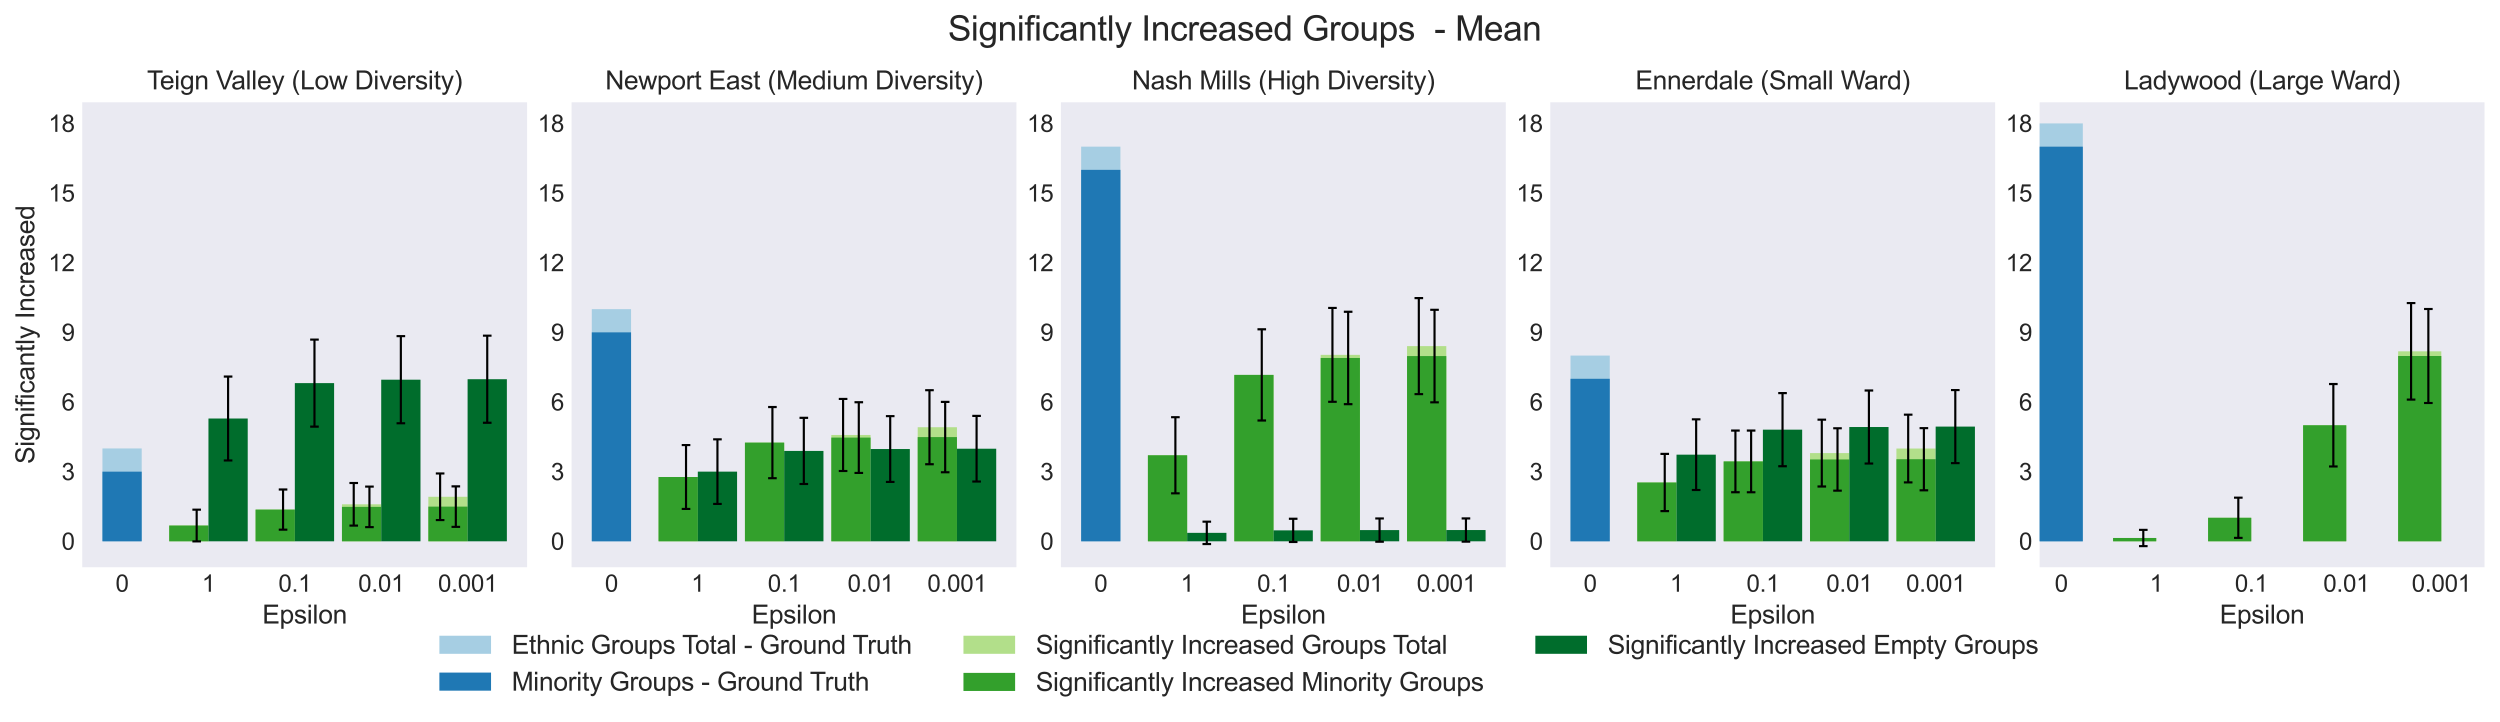 <?xml version="1.0" encoding="utf-8" standalone="no"?>
<!DOCTYPE svg PUBLIC "-//W3C//DTD SVG 1.1//EN"
  "http://www.w3.org/Graphics/SVG/1.1/DTD/svg11.dtd">
<svg xmlns:xlink="http://www.w3.org/1999/xlink" width="1161.395pt" height="335.52pt" viewBox="0 0 1161.395 335.52" xmlns="http://www.w3.org/2000/svg" version="1.1">
 <defs>
  <style type="text/css">*{stroke-linejoin: round; stroke-linecap: butt}</style>
 </defs>
 <g id="figure_1">
  <g id="patch_1">
   <path d="M 0 335.52 
L 1161.395 335.52 
L 1161.395 0 
L 0 0 
z
" style="fill: #ffffff"/>
  </g>
  <g id="axes_1">
   <g id="patch_2">
    <path d="M 38.195 263.52 
L 244.862 263.52 
L 244.862 47.52 
L 38.195 47.52 
z
" style="fill: #eaeaf2"/>
   </g>
   <g id="matplotlib.axis_1">
    <g id="xtick_1">
     <g id="text_1">
      <!-- 0 -->
      <g style="fill: #262626" transform="translate(53.651 274.894) scale(0.11 -0.11)">
       <defs>
        <path id="ArialMT-30" d="M 266 2259 
Q 266 3072 433 3567 
Q 600 4063 929 4331 
Q 1259 4600 1759 4600 
Q 2128 4600 2406 4451 
Q 2684 4303 2865 4023 
Q 3047 3744 3150 3342 
Q 3253 2941 3253 2259 
Q 3253 1453 3087 958 
Q 2922 463 2592 192 
Q 2263 -78 1759 -78 
Q 1097 -78 719 397 
Q 266 969 266 2259 
z
M 844 2259 
Q 844 1131 1108 757 
Q 1372 384 1759 384 
Q 2147 384 2411 759 
Q 2675 1134 2675 2259 
Q 2675 3391 2411 3762 
Q 2147 4134 1753 4134 
Q 1366 4134 1134 3806 
Q 844 3388 844 2259 
z
" transform="scale(0.016)"/>
       </defs>
       <use xlink:href="#ArialMT-30"/>
      </g>
     </g>
    </g>
    <g id="xtick_2">
     <g id="text_2">
      <!-- 1 -->
      <g style="fill: #262626" transform="translate(93.781 274.894) scale(0.11 -0.11)">
       <defs>
        <path id="ArialMT-31" d="M 2384 0 
L 1822 0 
L 1822 3584 
Q 1619 3391 1289 3197 
Q 959 3003 697 2906 
L 697 3450 
Q 1169 3672 1522 3987 
Q 1875 4303 2022 4600 
L 2384 4600 
L 2384 0 
z
" transform="scale(0.016)"/>
       </defs>
       <use xlink:href="#ArialMT-31"/>
      </g>
     </g>
    </g>
    <g id="xtick_3">
     <g id="text_3">
      <!-- 0.1 -->
      <g style="fill: #262626" transform="translate(129.323 274.894) scale(0.11 -0.11)">
       <defs>
        <path id="ArialMT-2e" d="M 581 0 
L 581 641 
L 1222 641 
L 1222 0 
L 581 0 
z
" transform="scale(0.016)"/>
       </defs>
       <use xlink:href="#ArialMT-30"/>
       <use xlink:href="#ArialMT-2e" x="55.615"/>
       <use xlink:href="#ArialMT-31" x="83.398"/>
      </g>
     </g>
    </g>
    <g id="xtick_4">
     <g id="text_4">
      <!-- 0.01 -->
      <g style="fill: #262626" transform="translate(166.394 274.894) scale(0.11 -0.11)">
       <use xlink:href="#ArialMT-30"/>
       <use xlink:href="#ArialMT-2e" x="55.615"/>
       <use xlink:href="#ArialMT-30" x="83.398"/>
       <use xlink:href="#ArialMT-31" x="139.014"/>
      </g>
     </g>
    </g>
    <g id="xtick_5">
     <g id="text_5">
      <!-- 0.001 -->
      <g style="fill: #262626" transform="translate(203.465 274.894) scale(0.11 -0.11)">
       <use xlink:href="#ArialMT-30"/>
       <use xlink:href="#ArialMT-2e" x="55.615"/>
       <use xlink:href="#ArialMT-30" x="83.398"/>
       <use xlink:href="#ArialMT-30" x="139.014"/>
       <use xlink:href="#ArialMT-31" x="194.629"/>
      </g>
     </g>
    </g>
    <g id="text_6">
     <!-- Epsilon -->
     <g style="fill: #262626" transform="translate(121.851 289.669) scale(0.12 -0.12)">
      <defs>
       <path id="ArialMT-45" d="M 506 0 
L 506 4581 
L 3819 4581 
L 3819 4041 
L 1113 4041 
L 1113 2638 
L 3647 2638 
L 3647 2100 
L 1113 2100 
L 1113 541 
L 3925 541 
L 3925 0 
L 506 0 
z
" transform="scale(0.016)"/>
       <path id="ArialMT-70" d="M 422 -1272 
L 422 3319 
L 934 3319 
L 934 2888 
Q 1116 3141 1344 3267 
Q 1572 3394 1897 3394 
Q 2322 3394 2647 3175 
Q 2972 2956 3137 2557 
Q 3303 2159 3303 1684 
Q 3303 1175 3120 767 
Q 2938 359 2589 142 
Q 2241 -75 1856 -75 
Q 1575 -75 1351 44 
Q 1128 163 984 344 
L 984 -1272 
L 422 -1272 
z
M 931 1641 
Q 931 1000 1190 694 
Q 1450 388 1819 388 
Q 2194 388 2461 705 
Q 2728 1022 2728 1688 
Q 2728 2322 2467 2637 
Q 2206 2953 1844 2953 
Q 1484 2953 1207 2617 
Q 931 2281 931 1641 
z
" transform="scale(0.016)"/>
       <path id="ArialMT-73" d="M 197 991 
L 753 1078 
Q 800 744 1014 566 
Q 1228 388 1613 388 
Q 2000 388 2187 545 
Q 2375 703 2375 916 
Q 2375 1106 2209 1216 
Q 2094 1291 1634 1406 
Q 1016 1563 777 1677 
Q 538 1791 414 1992 
Q 291 2194 291 2438 
Q 291 2659 392 2848 
Q 494 3038 669 3163 
Q 800 3259 1026 3326 
Q 1253 3394 1513 3394 
Q 1903 3394 2198 3281 
Q 2494 3169 2634 2976 
Q 2775 2784 2828 2463 
L 2278 2388 
Q 2241 2644 2061 2787 
Q 1881 2931 1553 2931 
Q 1166 2931 1000 2803 
Q 834 2675 834 2503 
Q 834 2394 903 2306 
Q 972 2216 1119 2156 
Q 1203 2125 1616 2013 
Q 2213 1853 2448 1751 
Q 2684 1650 2818 1456 
Q 2953 1263 2953 975 
Q 2953 694 2789 445 
Q 2625 197 2315 61 
Q 2006 -75 1616 -75 
Q 969 -75 630 194 
Q 291 463 197 991 
z
" transform="scale(0.016)"/>
       <path id="ArialMT-69" d="M 425 3934 
L 425 4581 
L 988 4581 
L 988 3934 
L 425 3934 
z
M 425 0 
L 425 3319 
L 988 3319 
L 988 0 
L 425 0 
z
" transform="scale(0.016)"/>
       <path id="ArialMT-6c" d="M 409 0 
L 409 4581 
L 972 4581 
L 972 0 
L 409 0 
z
" transform="scale(0.016)"/>
       <path id="ArialMT-6f" d="M 213 1659 
Q 213 2581 725 3025 
Q 1153 3394 1769 3394 
Q 2453 3394 2887 2945 
Q 3322 2497 3322 1706 
Q 3322 1066 3130 698 
Q 2938 331 2570 128 
Q 2203 -75 1769 -75 
Q 1072 -75 642 372 
Q 213 819 213 1659 
z
M 791 1659 
Q 791 1022 1069 705 
Q 1347 388 1769 388 
Q 2188 388 2466 706 
Q 2744 1025 2744 1678 
Q 2744 2294 2464 2611 
Q 2184 2928 1769 2928 
Q 1347 2928 1069 2612 
Q 791 2297 791 1659 
z
" transform="scale(0.016)"/>
       <path id="ArialMT-6e" d="M 422 0 
L 422 3319 
L 928 3319 
L 928 2847 
Q 1294 3394 1984 3394 
Q 2284 3394 2536 3286 
Q 2788 3178 2913 3003 
Q 3038 2828 3088 2588 
Q 3119 2431 3119 2041 
L 3119 0 
L 2556 0 
L 2556 2019 
Q 2556 2363 2490 2533 
Q 2425 2703 2258 2804 
Q 2091 2906 1866 2906 
Q 1506 2906 1245 2678 
Q 984 2450 984 1813 
L 984 0 
L 422 0 
z
" transform="scale(0.016)"/>
      </defs>
      <use xlink:href="#ArialMT-45"/>
      <use xlink:href="#ArialMT-70" x="66.699"/>
      <use xlink:href="#ArialMT-73" x="122.314"/>
      <use xlink:href="#ArialMT-69" x="172.314"/>
      <use xlink:href="#ArialMT-6c" x="194.531"/>
      <use xlink:href="#ArialMT-6f" x="216.748"/>
      <use xlink:href="#ArialMT-6e" x="272.363"/>
     </g>
    </g>
   </g>
   <g id="matplotlib.axis_2">
    <g id="ytick_1">
     <g id="text_7">
      <!-- 0 -->
      <g style="fill: #262626" transform="translate(28.578 255.403) scale(0.11 -0.11)">
       <use xlink:href="#ArialMT-30"/>
      </g>
     </g>
    </g>
    <g id="ytick_2">
     <g id="text_8">
      <!-- 3 -->
      <g style="fill: #262626" transform="translate(28.578 223.049) scale(0.11 -0.11)">
       <defs>
        <path id="ArialMT-33" d="M 269 1209 
L 831 1284 
Q 928 806 1161 595 
Q 1394 384 1728 384 
Q 2125 384 2398 659 
Q 2672 934 2672 1341 
Q 2672 1728 2419 1979 
Q 2166 2231 1775 2231 
Q 1616 2231 1378 2169 
L 1441 2663 
Q 1497 2656 1531 2656 
Q 1891 2656 2178 2843 
Q 2466 3031 2466 3422 
Q 2466 3731 2256 3934 
Q 2047 4138 1716 4138 
Q 1388 4138 1169 3931 
Q 950 3725 888 3313 
L 325 3413 
Q 428 3978 793 4289 
Q 1159 4600 1703 4600 
Q 2078 4600 2393 4439 
Q 2709 4278 2876 4000 
Q 3044 3722 3044 3409 
Q 3044 3113 2884 2869 
Q 2725 2625 2413 2481 
Q 2819 2388 3044 2092 
Q 3269 1797 3269 1353 
Q 3269 753 2831 336 
Q 2394 -81 1725 -81 
Q 1122 -81 723 278 
Q 325 638 269 1209 
z
" transform="scale(0.016)"/>
       </defs>
       <use xlink:href="#ArialMT-33"/>
      </g>
     </g>
    </g>
    <g id="ytick_3">
     <g id="text_9">
      <!-- 6 -->
      <g style="fill: #262626" transform="translate(28.578 190.694) scale(0.11 -0.11)">
       <defs>
        <path id="ArialMT-36" d="M 3184 3459 
L 2625 3416 
Q 2550 3747 2413 3897 
Q 2184 4138 1850 4138 
Q 1581 4138 1378 3988 
Q 1113 3794 959 3422 
Q 806 3050 800 2363 
Q 1003 2672 1297 2822 
Q 1591 2972 1913 2972 
Q 2475 2972 2870 2558 
Q 3266 2144 3266 1488 
Q 3266 1056 3080 686 
Q 2894 316 2569 119 
Q 2244 -78 1831 -78 
Q 1128 -78 684 439 
Q 241 956 241 2144 
Q 241 3472 731 4075 
Q 1159 4600 1884 4600 
Q 2425 4600 2770 4297 
Q 3116 3994 3184 3459 
z
M 888 1484 
Q 888 1194 1011 928 
Q 1134 663 1356 523 
Q 1578 384 1822 384 
Q 2178 384 2434 671 
Q 2691 959 2691 1453 
Q 2691 1928 2437 2201 
Q 2184 2475 1800 2475 
Q 1419 2475 1153 2201 
Q 888 1928 888 1484 
z
" transform="scale(0.016)"/>
       </defs>
       <use xlink:href="#ArialMT-36"/>
      </g>
     </g>
    </g>
    <g id="ytick_4">
     <g id="text_10">
      <!-- 9 -->
      <g style="fill: #262626" transform="translate(28.578 158.339) scale(0.11 -0.11)">
       <defs>
        <path id="ArialMT-39" d="M 350 1059 
L 891 1109 
Q 959 728 1153 556 
Q 1347 384 1650 384 
Q 1909 384 2104 503 
Q 2300 622 2425 820 
Q 2550 1019 2634 1356 
Q 2719 1694 2719 2044 
Q 2719 2081 2716 2156 
Q 2547 1888 2255 1720 
Q 1963 1553 1622 1553 
Q 1053 1553 659 1965 
Q 266 2378 266 3053 
Q 266 3750 677 4175 
Q 1088 4600 1706 4600 
Q 2153 4600 2523 4359 
Q 2894 4119 3086 3673 
Q 3278 3228 3278 2384 
Q 3278 1506 3087 986 
Q 2897 466 2520 194 
Q 2144 -78 1638 -78 
Q 1100 -78 759 220 
Q 419 519 350 1059 
z
M 2653 3081 
Q 2653 3566 2395 3850 
Q 2138 4134 1775 4134 
Q 1400 4134 1122 3828 
Q 844 3522 844 3034 
Q 844 2597 1108 2323 
Q 1372 2050 1759 2050 
Q 2150 2050 2401 2323 
Q 2653 2597 2653 3081 
z
" transform="scale(0.016)"/>
       </defs>
       <use xlink:href="#ArialMT-39"/>
      </g>
     </g>
    </g>
    <g id="ytick_5">
     <g id="text_11">
      <!-- 12 -->
      <g style="fill: #262626" transform="translate(22.461 125.984) scale(0.11 -0.11)">
       <defs>
        <path id="ArialMT-32" d="M 3222 541 
L 3222 0 
L 194 0 
Q 188 203 259 391 
Q 375 700 629 1000 
Q 884 1300 1366 1694 
Q 2113 2306 2375 2664 
Q 2638 3022 2638 3341 
Q 2638 3675 2398 3904 
Q 2159 4134 1775 4134 
Q 1369 4134 1125 3890 
Q 881 3647 878 3216 
L 300 3275 
Q 359 3922 746 4261 
Q 1134 4600 1788 4600 
Q 2447 4600 2831 4234 
Q 3216 3869 3216 3328 
Q 3216 3053 3103 2787 
Q 2991 2522 2730 2228 
Q 2469 1934 1863 1422 
Q 1356 997 1212 845 
Q 1069 694 975 541 
L 3222 541 
z
" transform="scale(0.016)"/>
       </defs>
       <use xlink:href="#ArialMT-31"/>
       <use xlink:href="#ArialMT-32" x="55.615"/>
      </g>
     </g>
    </g>
    <g id="ytick_6">
     <g id="text_12">
      <!-- 15 -->
      <g style="fill: #262626" transform="translate(22.461 93.63) scale(0.11 -0.11)">
       <defs>
        <path id="ArialMT-35" d="M 266 1200 
L 856 1250 
Q 922 819 1161 601 
Q 1400 384 1738 384 
Q 2144 384 2425 690 
Q 2706 997 2706 1503 
Q 2706 1984 2436 2262 
Q 2166 2541 1728 2541 
Q 1456 2541 1237 2417 
Q 1019 2294 894 2097 
L 366 2166 
L 809 4519 
L 3088 4519 
L 3088 3981 
L 1259 3981 
L 1013 2750 
Q 1425 3038 1878 3038 
Q 2478 3038 2890 2622 
Q 3303 2206 3303 1553 
Q 3303 931 2941 478 
Q 2500 -78 1738 -78 
Q 1113 -78 717 272 
Q 322 622 266 1200 
z
" transform="scale(0.016)"/>
       </defs>
       <use xlink:href="#ArialMT-31"/>
       <use xlink:href="#ArialMT-35" x="55.615"/>
      </g>
     </g>
    </g>
    <g id="ytick_7">
     <g id="text_13">
      <!-- 18 -->
      <g style="fill: #262626" transform="translate(22.461 61.275) scale(0.11 -0.11)">
       <defs>
        <path id="ArialMT-38" d="M 1131 2484 
Q 781 2613 612 2850 
Q 444 3088 444 3419 
Q 444 3919 803 4259 
Q 1163 4600 1759 4600 
Q 2359 4600 2725 4251 
Q 3091 3903 3091 3403 
Q 3091 3084 2923 2848 
Q 2756 2613 2416 2484 
Q 2838 2347 3058 2040 
Q 3278 1734 3278 1309 
Q 3278 722 2862 322 
Q 2447 -78 1769 -78 
Q 1091 -78 675 323 
Q 259 725 259 1325 
Q 259 1772 486 2073 
Q 713 2375 1131 2484 
z
M 1019 3438 
Q 1019 3113 1228 2906 
Q 1438 2700 1772 2700 
Q 2097 2700 2305 2904 
Q 2513 3109 2513 3406 
Q 2513 3716 2298 3927 
Q 2084 4138 1766 4138 
Q 1444 4138 1231 3931 
Q 1019 3725 1019 3438 
z
M 838 1322 
Q 838 1081 952 856 
Q 1066 631 1291 507 
Q 1516 384 1775 384 
Q 2178 384 2440 643 
Q 2703 903 2703 1303 
Q 2703 1709 2433 1975 
Q 2163 2241 1756 2241 
Q 1359 2241 1098 1978 
Q 838 1716 838 1322 
z
" transform="scale(0.016)"/>
       </defs>
       <use xlink:href="#ArialMT-31"/>
       <use xlink:href="#ArialMT-38" x="55.615"/>
      </g>
     </g>
    </g>
    <g id="text_14">
     <!-- Significantly Increased -->
     <g style="fill: #262626" transform="translate(15.936 215.549) rotate(-90) scale(0.12 -0.12)">
      <defs>
       <path id="ArialMT-53" d="M 288 1472 
L 859 1522 
Q 900 1178 1048 958 
Q 1197 738 1509 602 
Q 1822 466 2213 466 
Q 2559 466 2825 569 
Q 3091 672 3220 851 
Q 3350 1031 3350 1244 
Q 3350 1459 3225 1620 
Q 3100 1781 2813 1891 
Q 2628 1963 1997 2114 
Q 1366 2266 1113 2400 
Q 784 2572 623 2826 
Q 463 3081 463 3397 
Q 463 3744 659 4045 
Q 856 4347 1234 4503 
Q 1613 4659 2075 4659 
Q 2584 4659 2973 4495 
Q 3363 4331 3572 4012 
Q 3781 3694 3797 3291 
L 3216 3247 
Q 3169 3681 2898 3903 
Q 2628 4125 2100 4125 
Q 1550 4125 1298 3923 
Q 1047 3722 1047 3438 
Q 1047 3191 1225 3031 
Q 1400 2872 2139 2705 
Q 2878 2538 3153 2413 
Q 3553 2228 3743 1945 
Q 3934 1663 3934 1294 
Q 3934 928 3725 604 
Q 3516 281 3123 101 
Q 2731 -78 2241 -78 
Q 1619 -78 1198 103 
Q 778 284 539 648 
Q 300 1013 288 1472 
z
" transform="scale(0.016)"/>
       <path id="ArialMT-67" d="M 319 -275 
L 866 -356 
Q 900 -609 1056 -725 
Q 1266 -881 1628 -881 
Q 2019 -881 2231 -725 
Q 2444 -569 2519 -288 
Q 2563 -116 2559 434 
Q 2191 0 1641 0 
Q 956 0 581 494 
Q 206 988 206 1678 
Q 206 2153 378 2554 
Q 550 2956 876 3175 
Q 1203 3394 1644 3394 
Q 2231 3394 2613 2919 
L 2613 3319 
L 3131 3319 
L 3131 450 
Q 3131 -325 2973 -648 
Q 2816 -972 2473 -1159 
Q 2131 -1347 1631 -1347 
Q 1038 -1347 672 -1080 
Q 306 -813 319 -275 
z
M 784 1719 
Q 784 1066 1043 766 
Q 1303 466 1694 466 
Q 2081 466 2343 764 
Q 2606 1063 2606 1700 
Q 2606 2309 2336 2618 
Q 2066 2928 1684 2928 
Q 1309 2928 1046 2623 
Q 784 2319 784 1719 
z
" transform="scale(0.016)"/>
       <path id="ArialMT-66" d="M 556 0 
L 556 2881 
L 59 2881 
L 59 3319 
L 556 3319 
L 556 3672 
Q 556 4006 616 4169 
Q 697 4388 901 4523 
Q 1106 4659 1475 4659 
Q 1713 4659 2000 4603 
L 1916 4113 
Q 1741 4144 1584 4144 
Q 1328 4144 1222 4034 
Q 1116 3925 1116 3625 
L 1116 3319 
L 1763 3319 
L 1763 2881 
L 1116 2881 
L 1116 0 
L 556 0 
z
" transform="scale(0.016)"/>
       <path id="ArialMT-63" d="M 2588 1216 
L 3141 1144 
Q 3050 572 2676 248 
Q 2303 -75 1759 -75 
Q 1078 -75 664 370 
Q 250 816 250 1647 
Q 250 2184 428 2587 
Q 606 2991 970 3192 
Q 1334 3394 1763 3394 
Q 2303 3394 2647 3120 
Q 2991 2847 3088 2344 
L 2541 2259 
Q 2463 2594 2264 2762 
Q 2066 2931 1784 2931 
Q 1359 2931 1093 2626 
Q 828 2322 828 1663 
Q 828 994 1084 691 
Q 1341 388 1753 388 
Q 2084 388 2306 591 
Q 2528 794 2588 1216 
z
" transform="scale(0.016)"/>
       <path id="ArialMT-61" d="M 2588 409 
Q 2275 144 1986 34 
Q 1697 -75 1366 -75 
Q 819 -75 525 192 
Q 231 459 231 875 
Q 231 1119 342 1320 
Q 453 1522 633 1644 
Q 813 1766 1038 1828 
Q 1203 1872 1538 1913 
Q 2219 1994 2541 2106 
Q 2544 2222 2544 2253 
Q 2544 2597 2384 2738 
Q 2169 2928 1744 2928 
Q 1347 2928 1158 2789 
Q 969 2650 878 2297 
L 328 2372 
Q 403 2725 575 2942 
Q 747 3159 1072 3276 
Q 1397 3394 1825 3394 
Q 2250 3394 2515 3294 
Q 2781 3194 2906 3042 
Q 3031 2891 3081 2659 
Q 3109 2516 3109 2141 
L 3109 1391 
Q 3109 606 3145 398 
Q 3181 191 3288 0 
L 2700 0 
Q 2613 175 2588 409 
z
M 2541 1666 
Q 2234 1541 1622 1453 
Q 1275 1403 1131 1340 
Q 988 1278 909 1158 
Q 831 1038 831 891 
Q 831 666 1001 516 
Q 1172 366 1500 366 
Q 1825 366 2078 508 
Q 2331 650 2450 897 
Q 2541 1088 2541 1459 
L 2541 1666 
z
" transform="scale(0.016)"/>
       <path id="ArialMT-74" d="M 1650 503 
L 1731 6 
Q 1494 -44 1306 -44 
Q 1000 -44 831 53 
Q 663 150 594 308 
Q 525 466 525 972 
L 525 2881 
L 113 2881 
L 113 3319 
L 525 3319 
L 525 4141 
L 1084 4478 
L 1084 3319 
L 1650 3319 
L 1650 2881 
L 1084 2881 
L 1084 941 
Q 1084 700 1114 631 
Q 1144 563 1211 522 
Q 1278 481 1403 481 
Q 1497 481 1650 503 
z
" transform="scale(0.016)"/>
       <path id="ArialMT-79" d="M 397 -1278 
L 334 -750 
Q 519 -800 656 -800 
Q 844 -800 956 -737 
Q 1069 -675 1141 -563 
Q 1194 -478 1313 -144 
Q 1328 -97 1363 -6 
L 103 3319 
L 709 3319 
L 1400 1397 
Q 1534 1031 1641 628 
Q 1738 1016 1872 1384 
L 2581 3319 
L 3144 3319 
L 1881 -56 
Q 1678 -603 1566 -809 
Q 1416 -1088 1222 -1217 
Q 1028 -1347 759 -1347 
Q 597 -1347 397 -1278 
z
" transform="scale(0.016)"/>
       <path id="ArialMT-20" transform="scale(0.016)"/>
       <path id="ArialMT-49" d="M 597 0 
L 597 4581 
L 1203 4581 
L 1203 0 
L 597 0 
z
" transform="scale(0.016)"/>
       <path id="ArialMT-72" d="M 416 0 
L 416 3319 
L 922 3319 
L 922 2816 
Q 1116 3169 1280 3281 
Q 1444 3394 1641 3394 
Q 1925 3394 2219 3213 
L 2025 2691 
Q 1819 2813 1613 2813 
Q 1428 2813 1281 2702 
Q 1134 2591 1072 2394 
Q 978 2094 978 1738 
L 978 0 
L 416 0 
z
" transform="scale(0.016)"/>
       <path id="ArialMT-65" d="M 2694 1069 
L 3275 997 
Q 3138 488 2766 206 
Q 2394 -75 1816 -75 
Q 1088 -75 661 373 
Q 234 822 234 1631 
Q 234 2469 665 2931 
Q 1097 3394 1784 3394 
Q 2450 3394 2872 2941 
Q 3294 2488 3294 1666 
Q 3294 1616 3291 1516 
L 816 1516 
Q 847 969 1125 678 
Q 1403 388 1819 388 
Q 2128 388 2347 550 
Q 2566 713 2694 1069 
z
M 847 1978 
L 2700 1978 
Q 2663 2397 2488 2606 
Q 2219 2931 1791 2931 
Q 1403 2931 1139 2672 
Q 875 2413 847 1978 
z
" transform="scale(0.016)"/>
       <path id="ArialMT-64" d="M 2575 0 
L 2575 419 
Q 2259 -75 1647 -75 
Q 1250 -75 917 144 
Q 584 363 401 755 
Q 219 1147 219 1656 
Q 219 2153 384 2558 
Q 550 2963 881 3178 
Q 1213 3394 1622 3394 
Q 1922 3394 2156 3267 
Q 2391 3141 2538 2938 
L 2538 4581 
L 3097 4581 
L 3097 0 
L 2575 0 
z
M 797 1656 
Q 797 1019 1065 703 
Q 1334 388 1700 388 
Q 2069 388 2326 689 
Q 2584 991 2584 1609 
Q 2584 2291 2321 2609 
Q 2059 2928 1675 2928 
Q 1300 2928 1048 2622 
Q 797 2316 797 1656 
z
" transform="scale(0.016)"/>
      </defs>
      <use xlink:href="#ArialMT-53"/>
      <use xlink:href="#ArialMT-69" x="66.699"/>
      <use xlink:href="#ArialMT-67" x="88.916"/>
      <use xlink:href="#ArialMT-6e" x="144.531"/>
      <use xlink:href="#ArialMT-69" x="200.146"/>
      <use xlink:href="#ArialMT-66" x="222.363"/>
      <use xlink:href="#ArialMT-69" x="250.146"/>
      <use xlink:href="#ArialMT-63" x="272.363"/>
      <use xlink:href="#ArialMT-61" x="322.363"/>
      <use xlink:href="#ArialMT-6e" x="377.979"/>
      <use xlink:href="#ArialMT-74" x="433.594"/>
      <use xlink:href="#ArialMT-6c" x="461.377"/>
      <use xlink:href="#ArialMT-79" x="483.594"/>
      <use xlink:href="#ArialMT-20" x="533.594"/>
      <use xlink:href="#ArialMT-49" x="561.377"/>
      <use xlink:href="#ArialMT-6e" x="589.16"/>
      <use xlink:href="#ArialMT-63" x="644.775"/>
      <use xlink:href="#ArialMT-72" x="694.775"/>
      <use xlink:href="#ArialMT-65" x="728.076"/>
      <use xlink:href="#ArialMT-61" x="783.691"/>
      <use xlink:href="#ArialMT-73" x="839.307"/>
      <use xlink:href="#ArialMT-65" x="889.307"/>
      <use xlink:href="#ArialMT-64" x="944.922"/>
     </g>
    </g>
   </g>
   <g id="patch_3">
    <path d="M 47.589 251.467 
L 65.83 251.467 
L 65.83 208.327 
L 47.589 208.327 
z
" clip-path="url(#pa2f8d31431)" style="fill: #a6cee3"/>
   </g>
   <g id="patch_4">
    <path d="M 47.589 251.467 
L 65.83 251.467 
L 65.83 219.112 
L 47.589 219.112 
z
" clip-path="url(#pa2f8d31431)" style="fill: #1f78b4"/>
   </g>
   <g id="patch_5">
    <path d="M 78.598 251.467 
L 96.839 251.467 
L 96.839 244.144 
L 78.598 244.144 
z
" clip-path="url(#pa2f8d31431)" style="fill: #b2df8a"/>
   </g>
   <g id="patch_6">
    <path d="M 78.598 251.467 
L 96.839 251.467 
L 96.839 244.144 
L 78.598 244.144 
z
" clip-path="url(#pa2f8d31431)" style="fill: #33a02c"/>
   </g>
   <g id="patch_7">
    <path d="M 96.839 251.467 
L 115.08 251.467 
L 115.08 194.425 
L 96.839 194.425 
z
" clip-path="url(#pa2f8d31431)" style="fill: #006d2c"/>
   </g>
   <g id="patch_8">
    <path d="M 118.728 251.467 
L 136.968 251.467 
L 136.968 236.734 
L 118.728 236.734 
z
" clip-path="url(#pa2f8d31431)" style="fill: #b2df8a"/>
   </g>
   <g id="patch_9">
    <path d="M 118.728 251.467 
L 136.968 251.467 
L 136.968 236.734 
L 118.728 236.734 
z
" clip-path="url(#pa2f8d31431)" style="fill: #33a02c"/>
   </g>
   <g id="patch_10">
    <path d="M 136.968 251.467 
L 155.209 251.467 
L 155.209 177.978 
L 136.968 177.978 
z
" clip-path="url(#pa2f8d31431)" style="fill: #006d2c"/>
   </g>
   <g id="patch_11">
    <path d="M 158.857 251.467 
L 177.098 251.467 
L 177.098 234.276 
L 158.857 234.276 
z
" clip-path="url(#pa2f8d31431)" style="fill: #b2df8a"/>
   </g>
   <g id="patch_12">
    <path d="M 158.857 251.467 
L 177.098 251.467 
L 177.098 235.473 
L 158.857 235.473 
z
" clip-path="url(#pa2f8d31431)" style="fill: #33a02c"/>
   </g>
   <g id="patch_13">
    <path d="M 177.098 251.467 
L 195.339 251.467 
L 195.339 176.393 
L 177.098 176.393 
z
" clip-path="url(#pa2f8d31431)" style="fill: #006d2c"/>
   </g>
   <g id="patch_14">
    <path d="M 198.987 251.467 
L 217.227 251.467 
L 217.227 230.781 
L 198.987 230.781 
z
" clip-path="url(#pa2f8d31431)" style="fill: #b2df8a"/>
   </g>
   <g id="patch_15">
    <path d="M 198.987 251.467 
L 217.227 251.467 
L 217.227 235.354 
L 198.987 235.354 
z
" clip-path="url(#pa2f8d31431)" style="fill: #33a02c"/>
   </g>
   <g id="patch_16">
    <path d="M 217.227 251.467 
L 235.468 251.467 
L 235.468 176.166 
L 217.227 176.166 
z
" clip-path="url(#pa2f8d31431)" style="fill: #006d2c"/>
   </g>
   <g id="LineCollection_1">
    <path d="M 91.367 251.509 
L 91.367 236.778 
" clip-path="url(#pa2f8d31431)" style="fill: none; stroke: #000000"/>
   </g>
   <g id="line2d_1">
    <defs>
     <path id="m8b6db12506" d="M 2 0 
L -2 -0 
" style="stroke: #000000"/>
    </defs>
    <g clip-path="url(#pa2f8d31431)">
     <use xlink:href="#m8b6db12506" x="91.367" y="251.509" style="stroke: #000000"/>
    </g>
   </g>
   <g id="line2d_2">
    <g clip-path="url(#pa2f8d31431)">
     <use xlink:href="#m8b6db12506" x="91.367" y="236.778" style="stroke: #000000"/>
    </g>
   </g>
   <g id="LineCollection_2">
    <path d="M 105.959 213.912 
L 105.959 174.938 
" clip-path="url(#pa2f8d31431)" style="fill: none; stroke: #000000"/>
   </g>
   <g id="line2d_3">
    <g clip-path="url(#pa2f8d31431)">
     <use xlink:href="#m8b6db12506" x="105.959" y="213.912" style="stroke: #000000"/>
    </g>
   </g>
   <g id="line2d_4">
    <g clip-path="url(#pa2f8d31431)">
     <use xlink:href="#m8b6db12506" x="105.959" y="174.938" style="stroke: #000000"/>
    </g>
   </g>
   <g id="LineCollection_3">
    <path d="M 131.496 246.067 
L 131.496 227.402 
" clip-path="url(#pa2f8d31431)" style="fill: none; stroke: #000000"/>
   </g>
   <g id="line2d_5">
    <g clip-path="url(#pa2f8d31431)">
     <use xlink:href="#m8b6db12506" x="131.496" y="246.067" style="stroke: #000000"/>
    </g>
   </g>
   <g id="line2d_6">
    <g clip-path="url(#pa2f8d31431)">
     <use xlink:href="#m8b6db12506" x="131.496" y="227.402" style="stroke: #000000"/>
    </g>
   </g>
   <g id="LineCollection_4">
    <path d="M 146.089 198.192 
L 146.089 157.764 
" clip-path="url(#pa2f8d31431)" style="fill: none; stroke: #000000"/>
   </g>
   <g id="line2d_7">
    <g clip-path="url(#pa2f8d31431)">
     <use xlink:href="#m8b6db12506" x="146.089" y="198.192" style="stroke: #000000"/>
    </g>
   </g>
   <g id="line2d_8">
    <g clip-path="url(#pa2f8d31431)">
     <use xlink:href="#m8b6db12506" x="146.089" y="157.764" style="stroke: #000000"/>
    </g>
   </g>
   <g id="LineCollection_5">
    <path d="M 164.329 244.172 
L 164.329 224.379 
" clip-path="url(#pa2f8d31431)" style="fill: none; stroke: #000000"/>
   </g>
   <g id="line2d_9">
    <g clip-path="url(#pa2f8d31431)">
     <use xlink:href="#m8b6db12506" x="164.329" y="244.172" style="stroke: #000000"/>
    </g>
   </g>
   <g id="line2d_10">
    <g clip-path="url(#pa2f8d31431)">
     <use xlink:href="#m8b6db12506" x="164.329" y="224.379" style="stroke: #000000"/>
    </g>
   </g>
   <g id="LineCollection_6">
    <path d="M 171.626 244.89 
L 171.626 226.055 
" clip-path="url(#pa2f8d31431)" style="fill: none; stroke: #000000"/>
   </g>
   <g id="line2d_11">
    <g clip-path="url(#pa2f8d31431)">
     <use xlink:href="#m8b6db12506" x="171.626" y="244.89" style="stroke: #000000"/>
    </g>
   </g>
   <g id="line2d_12">
    <g clip-path="url(#pa2f8d31431)">
     <use xlink:href="#m8b6db12506" x="171.626" y="226.055" style="stroke: #000000"/>
    </g>
   </g>
   <g id="LineCollection_7">
    <path d="M 186.218 196.636 
L 186.218 156.15 
" clip-path="url(#pa2f8d31431)" style="fill: none; stroke: #000000"/>
   </g>
   <g id="line2d_13">
    <g clip-path="url(#pa2f8d31431)">
     <use xlink:href="#m8b6db12506" x="186.218" y="196.636" style="stroke: #000000"/>
    </g>
   </g>
   <g id="line2d_14">
    <g clip-path="url(#pa2f8d31431)">
     <use xlink:href="#m8b6db12506" x="186.218" y="156.15" style="stroke: #000000"/>
    </g>
   </g>
   <g id="LineCollection_8">
    <path d="M 204.459 241.6 
L 204.459 219.962 
" clip-path="url(#pa2f8d31431)" style="fill: none; stroke: #000000"/>
   </g>
   <g id="line2d_15">
    <g clip-path="url(#pa2f8d31431)">
     <use xlink:href="#m8b6db12506" x="204.459" y="241.6" style="stroke: #000000"/>
    </g>
   </g>
   <g id="line2d_16">
    <g clip-path="url(#pa2f8d31431)">
     <use xlink:href="#m8b6db12506" x="204.459" y="219.962" style="stroke: #000000"/>
    </g>
   </g>
   <g id="LineCollection_9">
    <path d="M 211.755 244.761 
L 211.755 225.947 
" clip-path="url(#pa2f8d31431)" style="fill: none; stroke: #000000"/>
   </g>
   <g id="line2d_17">
    <g clip-path="url(#pa2f8d31431)">
     <use xlink:href="#m8b6db12506" x="211.755" y="244.761" style="stroke: #000000"/>
    </g>
   </g>
   <g id="line2d_18">
    <g clip-path="url(#pa2f8d31431)">
     <use xlink:href="#m8b6db12506" x="211.755" y="225.947" style="stroke: #000000"/>
    </g>
   </g>
   <g id="LineCollection_10">
    <path d="M 226.348 196.398 
L 226.348 155.934 
" clip-path="url(#pa2f8d31431)" style="fill: none; stroke: #000000"/>
   </g>
   <g id="line2d_19">
    <g clip-path="url(#pa2f8d31431)">
     <use xlink:href="#m8b6db12506" x="226.348" y="196.398" style="stroke: #000000"/>
    </g>
   </g>
   <g id="line2d_20">
    <g clip-path="url(#pa2f8d31431)">
     <use xlink:href="#m8b6db12506" x="226.348" y="155.934" style="stroke: #000000"/>
    </g>
   </g>
   <g id="patch_17">
    <path d="M 38.195 263.52 
L 38.195 47.52 
" style="fill: none"/>
   </g>
   <g id="patch_18">
    <path d="M 244.862 263.52 
L 244.862 47.52 
" style="fill: none"/>
   </g>
   <g id="patch_19">
    <path d="M 38.195 263.52 
L 244.862 263.52 
" style="fill: none"/>
   </g>
   <g id="patch_20">
    <path d="M 38.195 47.52 
L 244.862 47.52 
" style="fill: none"/>
   </g>
   <g id="text_15">
    <!-- Teign Valley (Low Diversity) -->
    <g style="fill: #262626" transform="translate(68.286 41.52) scale(0.12 -0.12)">
     <defs>
      <path id="ArialMT-54" d="M 1659 0 
L 1659 4041 
L 150 4041 
L 150 4581 
L 3781 4581 
L 3781 4041 
L 2266 4041 
L 2266 0 
L 1659 0 
z
" transform="scale(0.016)"/>
      <path id="ArialMT-56" d="M 1803 0 
L 28 4581 
L 684 4581 
L 1875 1253 
Q 2019 853 2116 503 
Q 2222 878 2363 1253 
L 3600 4581 
L 4219 4581 
L 2425 0 
L 1803 0 
z
" transform="scale(0.016)"/>
      <path id="ArialMT-28" d="M 1497 -1347 
Q 1031 -759 709 28 
Q 388 816 388 1659 
Q 388 2403 628 3084 
Q 909 3875 1497 4659 
L 1900 4659 
Q 1522 4009 1400 3731 
Q 1209 3300 1100 2831 
Q 966 2247 966 1656 
Q 966 153 1900 -1347 
L 1497 -1347 
z
" transform="scale(0.016)"/>
      <path id="ArialMT-4c" d="M 469 0 
L 469 4581 
L 1075 4581 
L 1075 541 
L 3331 541 
L 3331 0 
L 469 0 
z
" transform="scale(0.016)"/>
      <path id="ArialMT-77" d="M 1034 0 
L 19 3319 
L 600 3319 
L 1128 1403 
L 1325 691 
Q 1338 744 1497 1375 
L 2025 3319 
L 2603 3319 
L 3100 1394 
L 3266 759 
L 3456 1400 
L 4025 3319 
L 4572 3319 
L 3534 0 
L 2950 0 
L 2422 1988 
L 2294 2553 
L 1622 0 
L 1034 0 
z
" transform="scale(0.016)"/>
      <path id="ArialMT-44" d="M 494 0 
L 494 4581 
L 2072 4581 
Q 2606 4581 2888 4516 
Q 3281 4425 3559 4188 
Q 3922 3881 4101 3404 
Q 4281 2928 4281 2316 
Q 4281 1794 4159 1391 
Q 4038 988 3847 723 
Q 3656 459 3429 307 
Q 3203 156 2883 78 
Q 2563 0 2147 0 
L 494 0 
z
M 1100 541 
L 2078 541 
Q 2531 541 2789 625 
Q 3047 709 3200 863 
Q 3416 1078 3536 1442 
Q 3656 1806 3656 2325 
Q 3656 3044 3420 3430 
Q 3184 3816 2847 3947 
Q 2603 4041 2063 4041 
L 1100 4041 
L 1100 541 
z
" transform="scale(0.016)"/>
      <path id="ArialMT-76" d="M 1344 0 
L 81 3319 
L 675 3319 
L 1388 1331 
Q 1503 1009 1600 663 
Q 1675 925 1809 1294 
L 2547 3319 
L 3125 3319 
L 1869 0 
L 1344 0 
z
" transform="scale(0.016)"/>
      <path id="ArialMT-29" d="M 791 -1347 
L 388 -1347 
Q 1322 153 1322 1656 
Q 1322 2244 1188 2822 
Q 1081 3291 891 3722 
Q 769 4003 388 4659 
L 791 4659 
Q 1378 3875 1659 3084 
Q 1900 2403 1900 1659 
Q 1900 816 1576 28 
Q 1253 -759 791 -1347 
z
" transform="scale(0.016)"/>
     </defs>
     <use xlink:href="#ArialMT-54"/>
     <use xlink:href="#ArialMT-65" x="49.959"/>
     <use xlink:href="#ArialMT-69" x="105.574"/>
     <use xlink:href="#ArialMT-67" x="127.791"/>
     <use xlink:href="#ArialMT-6e" x="183.406"/>
     <use xlink:href="#ArialMT-20" x="239.021"/>
     <use xlink:href="#ArialMT-56" x="266.805"/>
     <use xlink:href="#ArialMT-61" x="326.129"/>
     <use xlink:href="#ArialMT-6c" x="381.744"/>
     <use xlink:href="#ArialMT-6c" x="403.961"/>
     <use xlink:href="#ArialMT-65" x="426.178"/>
     <use xlink:href="#ArialMT-79" x="481.793"/>
     <use xlink:href="#ArialMT-20" x="531.793"/>
     <use xlink:href="#ArialMT-28" x="559.576"/>
     <use xlink:href="#ArialMT-4c" x="592.877"/>
     <use xlink:href="#ArialMT-6f" x="648.492"/>
     <use xlink:href="#ArialMT-77" x="704.107"/>
     <use xlink:href="#ArialMT-20" x="776.324"/>
     <use xlink:href="#ArialMT-44" x="804.107"/>
     <use xlink:href="#ArialMT-69" x="876.324"/>
     <use xlink:href="#ArialMT-76" x="898.541"/>
     <use xlink:href="#ArialMT-65" x="948.541"/>
     <use xlink:href="#ArialMT-72" x="1004.156"/>
     <use xlink:href="#ArialMT-73" x="1037.457"/>
     <use xlink:href="#ArialMT-69" x="1087.457"/>
     <use xlink:href="#ArialMT-74" x="1109.674"/>
     <use xlink:href="#ArialMT-79" x="1137.457"/>
     <use xlink:href="#ArialMT-29" x="1187.457"/>
    </g>
   </g>
  </g>
  <g id="axes_2">
   <g id="patch_21">
    <path d="M 265.529 263.52 
L 472.195 263.52 
L 472.195 47.52 
L 265.529 47.52 
z
" style="fill: #eaeaf2"/>
   </g>
   <g id="matplotlib.axis_3">
    <g id="xtick_6">
     <g id="text_16">
      <!-- 0 -->
      <g style="fill: #262626" transform="translate(280.984 274.894) scale(0.11 -0.11)">
       <use xlink:href="#ArialMT-30"/>
      </g>
     </g>
    </g>
    <g id="xtick_7">
     <g id="text_17">
      <!-- 1 -->
      <g style="fill: #262626" transform="translate(321.114 274.894) scale(0.11 -0.11)">
       <use xlink:href="#ArialMT-31"/>
      </g>
     </g>
    </g>
    <g id="xtick_8">
     <g id="text_18">
      <!-- 0.1 -->
      <g style="fill: #262626" transform="translate(356.657 274.894) scale(0.11 -0.11)">
       <use xlink:href="#ArialMT-30"/>
       <use xlink:href="#ArialMT-2e" x="55.615"/>
       <use xlink:href="#ArialMT-31" x="83.398"/>
      </g>
     </g>
    </g>
    <g id="xtick_9">
     <g id="text_19">
      <!-- 0.01 -->
      <g style="fill: #262626" transform="translate(393.728 274.894) scale(0.11 -0.11)">
       <use xlink:href="#ArialMT-30"/>
       <use xlink:href="#ArialMT-2e" x="55.615"/>
       <use xlink:href="#ArialMT-30" x="83.398"/>
       <use xlink:href="#ArialMT-31" x="139.014"/>
      </g>
     </g>
    </g>
    <g id="xtick_10">
     <g id="text_20">
      <!-- 0.001 -->
      <g style="fill: #262626" transform="translate(430.799 274.894) scale(0.11 -0.11)">
       <use xlink:href="#ArialMT-30"/>
       <use xlink:href="#ArialMT-2e" x="55.615"/>
       <use xlink:href="#ArialMT-30" x="83.398"/>
       <use xlink:href="#ArialMT-30" x="139.014"/>
       <use xlink:href="#ArialMT-31" x="194.629"/>
      </g>
     </g>
    </g>
    <g id="text_21">
     <!-- Epsilon -->
     <g style="fill: #262626" transform="translate(349.184 289.669) scale(0.12 -0.12)">
      <use xlink:href="#ArialMT-45"/>
      <use xlink:href="#ArialMT-70" x="66.699"/>
      <use xlink:href="#ArialMT-73" x="122.314"/>
      <use xlink:href="#ArialMT-69" x="172.314"/>
      <use xlink:href="#ArialMT-6c" x="194.531"/>
      <use xlink:href="#ArialMT-6f" x="216.748"/>
      <use xlink:href="#ArialMT-6e" x="272.363"/>
     </g>
    </g>
   </g>
   <g id="matplotlib.axis_4">
    <g id="ytick_8">
     <g id="text_22">
      <!-- 0 -->
      <g style="fill: #262626" transform="translate(255.912 255.403) scale(0.11 -0.11)">
       <use xlink:href="#ArialMT-30"/>
      </g>
     </g>
    </g>
    <g id="ytick_9">
     <g id="text_23">
      <!-- 3 -->
      <g style="fill: #262626" transform="translate(255.912 223.049) scale(0.11 -0.11)">
       <use xlink:href="#ArialMT-33"/>
      </g>
     </g>
    </g>
    <g id="ytick_10">
     <g id="text_24">
      <!-- 6 -->
      <g style="fill: #262626" transform="translate(255.912 190.694) scale(0.11 -0.11)">
       <use xlink:href="#ArialMT-36"/>
      </g>
     </g>
    </g>
    <g id="ytick_11">
     <g id="text_25">
      <!-- 9 -->
      <g style="fill: #262626" transform="translate(255.912 158.339) scale(0.11 -0.11)">
       <use xlink:href="#ArialMT-39"/>
      </g>
     </g>
    </g>
    <g id="ytick_12">
     <g id="text_26">
      <!-- 12 -->
      <g style="fill: #262626" transform="translate(249.795 125.984) scale(0.11 -0.11)">
       <use xlink:href="#ArialMT-31"/>
       <use xlink:href="#ArialMT-32" x="55.615"/>
      </g>
     </g>
    </g>
    <g id="ytick_13">
     <g id="text_27">
      <!-- 15 -->
      <g style="fill: #262626" transform="translate(249.795 93.63) scale(0.11 -0.11)">
       <use xlink:href="#ArialMT-31"/>
       <use xlink:href="#ArialMT-35" x="55.615"/>
      </g>
     </g>
    </g>
    <g id="ytick_14">
     <g id="text_28">
      <!-- 18 -->
      <g style="fill: #262626" transform="translate(249.795 61.275) scale(0.11 -0.11)">
       <use xlink:href="#ArialMT-31"/>
       <use xlink:href="#ArialMT-38" x="55.615"/>
      </g>
     </g>
    </g>
   </g>
   <g id="patch_22">
    <path d="M 274.923 251.467 
L 293.163 251.467 
L 293.163 143.618 
L 274.923 143.618 
z
" clip-path="url(#p0f35696469)" style="fill: #a6cee3"/>
   </g>
   <g id="patch_23">
    <path d="M 274.923 251.467 
L 293.163 251.467 
L 293.163 154.402 
L 274.923 154.402 
z
" clip-path="url(#p0f35696469)" style="fill: #1f78b4"/>
   </g>
   <g id="patch_24">
    <path d="M 305.932 251.467 
L 324.172 251.467 
L 324.172 221.592 
L 305.932 221.592 
z
" clip-path="url(#p0f35696469)" style="fill: #b2df8a"/>
   </g>
   <g id="patch_25">
    <path d="M 305.932 251.467 
L 324.172 251.467 
L 324.172 221.592 
L 305.932 221.592 
z
" clip-path="url(#p0f35696469)" style="fill: #33a02c"/>
   </g>
   <g id="patch_26">
    <path d="M 324.172 251.467 
L 342.413 251.467 
L 342.413 219.101 
L 324.172 219.101 
z
" clip-path="url(#p0f35696469)" style="fill: #006d2c"/>
   </g>
   <g id="patch_27">
    <path d="M 346.061 251.467 
L 364.302 251.467 
L 364.302 205.62 
L 346.061 205.62 
z
" clip-path="url(#p0f35696469)" style="fill: #b2df8a"/>
   </g>
   <g id="patch_28">
    <path d="M 346.061 251.467 
L 364.302 251.467 
L 364.302 205.62 
L 346.061 205.62 
z
" clip-path="url(#p0f35696469)" style="fill: #33a02c"/>
   </g>
   <g id="patch_29">
    <path d="M 364.302 251.467 
L 382.542 251.467 
L 382.542 209.481 
L 364.302 209.481 
z
" clip-path="url(#p0f35696469)" style="fill: #006d2c"/>
   </g>
   <g id="patch_30">
    <path d="M 386.191 251.467 
L 404.431 251.467 
L 404.431 202.072 
L 386.191 202.072 
z
" clip-path="url(#p0f35696469)" style="fill: #b2df8a"/>
   </g>
   <g id="patch_31">
    <path d="M 386.191 251.467 
L 404.431 251.467 
L 404.431 203.28 
L 386.191 203.28 
z
" clip-path="url(#p0f35696469)" style="fill: #33a02c"/>
   </g>
   <g id="patch_32">
    <path d="M 404.431 251.467 
L 422.672 251.467 
L 422.672 208.597 
L 404.431 208.597 
z
" clip-path="url(#p0f35696469)" style="fill: #006d2c"/>
   </g>
   <g id="patch_33">
    <path d="M 426.32 251.467 
L 444.561 251.467 
L 444.561 198.47 
L 426.32 198.47 
z
" clip-path="url(#p0f35696469)" style="fill: #b2df8a"/>
   </g>
   <g id="patch_34">
    <path d="M 426.32 251.467 
L 444.561 251.467 
L 444.561 203.053 
L 426.32 203.053 
z
" clip-path="url(#p0f35696469)" style="fill: #33a02c"/>
   </g>
   <g id="patch_35">
    <path d="M 444.561 251.467 
L 462.801 251.467 
L 462.801 208.456 
L 444.561 208.456 
z
" clip-path="url(#p0f35696469)" style="fill: #006d2c"/>
   </g>
   <g id="LineCollection_11">
    <path d="M 318.7 236.431 
L 318.7 206.754 
" clip-path="url(#p0f35696469)" style="fill: none; stroke: #000000"/>
   </g>
   <g id="line2d_21">
    <g clip-path="url(#p0f35696469)">
     <use xlink:href="#m8b6db12506" x="318.7" y="236.431" style="stroke: #000000"/>
    </g>
   </g>
   <g id="line2d_22">
    <g clip-path="url(#p0f35696469)">
     <use xlink:href="#m8b6db12506" x="318.7" y="206.754" style="stroke: #000000"/>
    </g>
   </g>
   <g id="LineCollection_12">
    <path d="M 333.293 234.111 
L 333.293 204.091 
" clip-path="url(#p0f35696469)" style="fill: none; stroke: #000000"/>
   </g>
   <g id="line2d_23">
    <g clip-path="url(#p0f35696469)">
     <use xlink:href="#m8b6db12506" x="333.293" y="234.111" style="stroke: #000000"/>
    </g>
   </g>
   <g id="line2d_24">
    <g clip-path="url(#p0f35696469)">
     <use xlink:href="#m8b6db12506" x="333.293" y="204.091" style="stroke: #000000"/>
    </g>
   </g>
   <g id="LineCollection_13">
    <path d="M 358.83 222.147 
L 358.83 189.093 
" clip-path="url(#p0f35696469)" style="fill: none; stroke: #000000"/>
   </g>
   <g id="line2d_25">
    <g clip-path="url(#p0f35696469)">
     <use xlink:href="#m8b6db12506" x="358.83" y="222.147" style="stroke: #000000"/>
    </g>
   </g>
   <g id="line2d_26">
    <g clip-path="url(#p0f35696469)">
     <use xlink:href="#m8b6db12506" x="358.83" y="189.093" style="stroke: #000000"/>
    </g>
   </g>
   <g id="LineCollection_14">
    <path d="M 373.422 224.853 
L 373.422 194.109 
" clip-path="url(#p0f35696469)" style="fill: none; stroke: #000000"/>
   </g>
   <g id="line2d_27">
    <g clip-path="url(#p0f35696469)">
     <use xlink:href="#m8b6db12506" x="373.422" y="224.853" style="stroke: #000000"/>
    </g>
   </g>
   <g id="line2d_28">
    <g clip-path="url(#p0f35696469)">
     <use xlink:href="#m8b6db12506" x="373.422" y="194.109" style="stroke: #000000"/>
    </g>
   </g>
   <g id="LineCollection_15">
    <path d="M 391.663 218.808 
L 391.663 185.336 
" clip-path="url(#p0f35696469)" style="fill: none; stroke: #000000"/>
   </g>
   <g id="line2d_29">
    <g clip-path="url(#p0f35696469)">
     <use xlink:href="#m8b6db12506" x="391.663" y="218.808" style="stroke: #000000"/>
    </g>
   </g>
   <g id="line2d_30">
    <g clip-path="url(#p0f35696469)">
     <use xlink:href="#m8b6db12506" x="391.663" y="185.336" style="stroke: #000000"/>
    </g>
   </g>
   <g id="LineCollection_16">
    <path d="M 398.959 219.697 
L 398.959 186.862 
" clip-path="url(#p0f35696469)" style="fill: none; stroke: #000000"/>
   </g>
   <g id="line2d_31">
    <g clip-path="url(#p0f35696469)">
     <use xlink:href="#m8b6db12506" x="398.959" y="219.697" style="stroke: #000000"/>
    </g>
   </g>
   <g id="line2d_32">
    <g clip-path="url(#p0f35696469)">
     <use xlink:href="#m8b6db12506" x="398.959" y="186.862" style="stroke: #000000"/>
    </g>
   </g>
   <g id="LineCollection_17">
    <path d="M 413.552 223.881 
L 413.552 193.313 
" clip-path="url(#p0f35696469)" style="fill: none; stroke: #000000"/>
   </g>
   <g id="line2d_33">
    <g clip-path="url(#p0f35696469)">
     <use xlink:href="#m8b6db12506" x="413.552" y="223.881" style="stroke: #000000"/>
    </g>
   </g>
   <g id="line2d_34">
    <g clip-path="url(#p0f35696469)">
     <use xlink:href="#m8b6db12506" x="413.552" y="193.313" style="stroke: #000000"/>
    </g>
   </g>
   <g id="LineCollection_18">
    <path d="M 431.792 215.662 
L 431.792 181.277 
" clip-path="url(#p0f35696469)" style="fill: none; stroke: #000000"/>
   </g>
   <g id="line2d_35">
    <g clip-path="url(#p0f35696469)">
     <use xlink:href="#m8b6db12506" x="431.792" y="215.662" style="stroke: #000000"/>
    </g>
   </g>
   <g id="line2d_36">
    <g clip-path="url(#p0f35696469)">
     <use xlink:href="#m8b6db12506" x="431.792" y="181.277" style="stroke: #000000"/>
    </g>
   </g>
   <g id="LineCollection_19">
    <path d="M 439.089 219.403 
L 439.089 186.704 
" clip-path="url(#p0f35696469)" style="fill: none; stroke: #000000"/>
   </g>
   <g id="line2d_37">
    <g clip-path="url(#p0f35696469)">
     <use xlink:href="#m8b6db12506" x="439.089" y="219.403" style="stroke: #000000"/>
    </g>
   </g>
   <g id="line2d_38">
    <g clip-path="url(#p0f35696469)">
     <use xlink:href="#m8b6db12506" x="439.089" y="186.704" style="stroke: #000000"/>
    </g>
   </g>
   <g id="LineCollection_20">
    <path d="M 453.681 223.708 
L 453.681 193.205 
" clip-path="url(#p0f35696469)" style="fill: none; stroke: #000000"/>
   </g>
   <g id="line2d_39">
    <g clip-path="url(#p0f35696469)">
     <use xlink:href="#m8b6db12506" x="453.681" y="223.708" style="stroke: #000000"/>
    </g>
   </g>
   <g id="line2d_40">
    <g clip-path="url(#p0f35696469)">
     <use xlink:href="#m8b6db12506" x="453.681" y="193.205" style="stroke: #000000"/>
    </g>
   </g>
   <g id="patch_36">
    <path d="M 265.529 263.52 
L 265.529 47.52 
" style="fill: none"/>
   </g>
   <g id="patch_37">
    <path d="M 472.195 263.52 
L 472.195 47.52 
" style="fill: none"/>
   </g>
   <g id="patch_38">
    <path d="M 265.529 263.52 
L 472.195 263.52 
" style="fill: none"/>
   </g>
   <g id="patch_39">
    <path d="M 265.529 47.52 
L 472.195 47.52 
" style="fill: none"/>
   </g>
   <g id="text_29">
    <!-- Newport East (Medium Diversity) -->
    <g style="fill: #262626" transform="translate(281.18 41.52) scale(0.12 -0.12)">
     <defs>
      <path id="ArialMT-4e" d="M 488 0 
L 488 4581 
L 1109 4581 
L 3516 984 
L 3516 4581 
L 4097 4581 
L 4097 0 
L 3475 0 
L 1069 3600 
L 1069 0 
L 488 0 
z
" transform="scale(0.016)"/>
      <path id="ArialMT-4d" d="M 475 0 
L 475 4581 
L 1388 4581 
L 2472 1338 
Q 2622 884 2691 659 
Q 2769 909 2934 1394 
L 4031 4581 
L 4847 4581 
L 4847 0 
L 4263 0 
L 4263 3834 
L 2931 0 
L 2384 0 
L 1059 3900 
L 1059 0 
L 475 0 
z
" transform="scale(0.016)"/>
      <path id="ArialMT-75" d="M 2597 0 
L 2597 488 
Q 2209 -75 1544 -75 
Q 1250 -75 995 37 
Q 741 150 617 320 
Q 494 491 444 738 
Q 409 903 409 1263 
L 409 3319 
L 972 3319 
L 972 1478 
Q 972 1038 1006 884 
Q 1059 663 1231 536 
Q 1403 409 1656 409 
Q 1909 409 2131 539 
Q 2353 669 2445 892 
Q 2538 1116 2538 1541 
L 2538 3319 
L 3100 3319 
L 3100 0 
L 2597 0 
z
" transform="scale(0.016)"/>
      <path id="ArialMT-6d" d="M 422 0 
L 422 3319 
L 925 3319 
L 925 2853 
Q 1081 3097 1340 3245 
Q 1600 3394 1931 3394 
Q 2300 3394 2536 3241 
Q 2772 3088 2869 2813 
Q 3263 3394 3894 3394 
Q 4388 3394 4653 3120 
Q 4919 2847 4919 2278 
L 4919 0 
L 4359 0 
L 4359 2091 
Q 4359 2428 4304 2576 
Q 4250 2725 4106 2815 
Q 3963 2906 3769 2906 
Q 3419 2906 3187 2673 
Q 2956 2441 2956 1928 
L 2956 0 
L 2394 0 
L 2394 2156 
Q 2394 2531 2256 2718 
Q 2119 2906 1806 2906 
Q 1569 2906 1367 2781 
Q 1166 2656 1075 2415 
Q 984 2175 984 1722 
L 984 0 
L 422 0 
z
" transform="scale(0.016)"/>
     </defs>
     <use xlink:href="#ArialMT-4e"/>
     <use xlink:href="#ArialMT-65" x="72.217"/>
     <use xlink:href="#ArialMT-77" x="127.832"/>
     <use xlink:href="#ArialMT-70" x="200.049"/>
     <use xlink:href="#ArialMT-6f" x="255.664"/>
     <use xlink:href="#ArialMT-72" x="311.279"/>
     <use xlink:href="#ArialMT-74" x="344.58"/>
     <use xlink:href="#ArialMT-20" x="372.363"/>
     <use xlink:href="#ArialMT-45" x="400.146"/>
     <use xlink:href="#ArialMT-61" x="466.846"/>
     <use xlink:href="#ArialMT-73" x="522.461"/>
     <use xlink:href="#ArialMT-74" x="572.461"/>
     <use xlink:href="#ArialMT-20" x="600.244"/>
     <use xlink:href="#ArialMT-28" x="628.027"/>
     <use xlink:href="#ArialMT-4d" x="661.328"/>
     <use xlink:href="#ArialMT-65" x="744.629"/>
     <use xlink:href="#ArialMT-64" x="800.244"/>
     <use xlink:href="#ArialMT-69" x="855.859"/>
     <use xlink:href="#ArialMT-75" x="878.076"/>
     <use xlink:href="#ArialMT-6d" x="933.691"/>
     <use xlink:href="#ArialMT-20" x="1016.992"/>
     <use xlink:href="#ArialMT-44" x="1044.775"/>
     <use xlink:href="#ArialMT-69" x="1116.992"/>
     <use xlink:href="#ArialMT-76" x="1139.209"/>
     <use xlink:href="#ArialMT-65" x="1189.209"/>
     <use xlink:href="#ArialMT-72" x="1244.824"/>
     <use xlink:href="#ArialMT-73" x="1278.125"/>
     <use xlink:href="#ArialMT-69" x="1328.125"/>
     <use xlink:href="#ArialMT-74" x="1350.342"/>
     <use xlink:href="#ArialMT-79" x="1378.125"/>
     <use xlink:href="#ArialMT-29" x="1428.125"/>
    </g>
   </g>
  </g>
  <g id="axes_3">
   <g id="patch_40">
    <path d="M 492.862 263.52 
L 699.529 263.52 
L 699.529 47.52 
L 492.862 47.52 
z
" style="fill: #eaeaf2"/>
   </g>
   <g id="matplotlib.axis_5">
    <g id="xtick_11">
     <g id="text_30">
      <!-- 0 -->
      <g style="fill: #262626" transform="translate(508.318 274.894) scale(0.11 -0.11)">
       <use xlink:href="#ArialMT-30"/>
      </g>
     </g>
    </g>
    <g id="xtick_12">
     <g id="text_31">
      <!-- 1 -->
      <g style="fill: #262626" transform="translate(548.447 274.894) scale(0.11 -0.11)">
       <use xlink:href="#ArialMT-31"/>
      </g>
     </g>
    </g>
    <g id="xtick_13">
     <g id="text_32">
      <!-- 0.1 -->
      <g style="fill: #262626" transform="translate(583.99 274.894) scale(0.11 -0.11)">
       <use xlink:href="#ArialMT-30"/>
       <use xlink:href="#ArialMT-2e" x="55.615"/>
       <use xlink:href="#ArialMT-31" x="83.398"/>
      </g>
     </g>
    </g>
    <g id="xtick_14">
     <g id="text_33">
      <!-- 0.01 -->
      <g style="fill: #262626" transform="translate(621.061 274.894) scale(0.11 -0.11)">
       <use xlink:href="#ArialMT-30"/>
       <use xlink:href="#ArialMT-2e" x="55.615"/>
       <use xlink:href="#ArialMT-30" x="83.398"/>
       <use xlink:href="#ArialMT-31" x="139.014"/>
      </g>
     </g>
    </g>
    <g id="xtick_15">
     <g id="text_34">
      <!-- 0.001 -->
      <g style="fill: #262626" transform="translate(658.132 274.894) scale(0.11 -0.11)">
       <use xlink:href="#ArialMT-30"/>
       <use xlink:href="#ArialMT-2e" x="55.615"/>
       <use xlink:href="#ArialMT-30" x="83.398"/>
       <use xlink:href="#ArialMT-30" x="139.014"/>
       <use xlink:href="#ArialMT-31" x="194.629"/>
      </g>
     </g>
    </g>
    <g id="text_35">
     <!-- Epsilon -->
     <g style="fill: #262626" transform="translate(576.517 289.669) scale(0.12 -0.12)">
      <use xlink:href="#ArialMT-45"/>
      <use xlink:href="#ArialMT-70" x="66.699"/>
      <use xlink:href="#ArialMT-73" x="122.314"/>
      <use xlink:href="#ArialMT-69" x="172.314"/>
      <use xlink:href="#ArialMT-6c" x="194.531"/>
      <use xlink:href="#ArialMT-6f" x="216.748"/>
      <use xlink:href="#ArialMT-6e" x="272.363"/>
     </g>
    </g>
   </g>
   <g id="matplotlib.axis_6">
    <g id="ytick_15">
     <g id="text_36">
      <!-- 0 -->
      <g style="fill: #262626" transform="translate(483.245 255.403) scale(0.11 -0.11)">
       <use xlink:href="#ArialMT-30"/>
      </g>
     </g>
    </g>
    <g id="ytick_16">
     <g id="text_37">
      <!-- 3 -->
      <g style="fill: #262626" transform="translate(483.245 223.049) scale(0.11 -0.11)">
       <use xlink:href="#ArialMT-33"/>
      </g>
     </g>
    </g>
    <g id="ytick_17">
     <g id="text_38">
      <!-- 6 -->
      <g style="fill: #262626" transform="translate(483.245 190.694) scale(0.11 -0.11)">
       <use xlink:href="#ArialMT-36"/>
      </g>
     </g>
    </g>
    <g id="ytick_18">
     <g id="text_39">
      <!-- 9 -->
      <g style="fill: #262626" transform="translate(483.245 158.339) scale(0.11 -0.11)">
       <use xlink:href="#ArialMT-39"/>
      </g>
     </g>
    </g>
    <g id="ytick_19">
     <g id="text_40">
      <!-- 12 -->
      <g style="fill: #262626" transform="translate(477.128 125.984) scale(0.11 -0.11)">
       <use xlink:href="#ArialMT-31"/>
       <use xlink:href="#ArialMT-32" x="55.615"/>
      </g>
     </g>
    </g>
    <g id="ytick_20">
     <g id="text_41">
      <!-- 15 -->
      <g style="fill: #262626" transform="translate(477.128 93.63) scale(0.11 -0.11)">
       <use xlink:href="#ArialMT-31"/>
       <use xlink:href="#ArialMT-35" x="55.615"/>
      </g>
     </g>
    </g>
    <g id="ytick_21">
     <g id="text_42">
      <!-- 18 -->
      <g style="fill: #262626" transform="translate(477.128 61.275) scale(0.11 -0.11)">
       <use xlink:href="#ArialMT-31"/>
       <use xlink:href="#ArialMT-38" x="55.615"/>
      </g>
     </g>
    </g>
   </g>
   <g id="patch_41">
    <path d="M 502.256 251.467 
L 520.497 251.467 
L 520.497 68.123 
L 502.256 68.123 
z
" clip-path="url(#p507f9d6994)" style="fill: #a6cee3"/>
   </g>
   <g id="patch_42">
    <path d="M 502.256 251.467 
L 520.497 251.467 
L 520.497 78.908 
L 502.256 78.908 
z
" clip-path="url(#p507f9d6994)" style="fill: #1f78b4"/>
   </g>
   <g id="patch_43">
    <path d="M 533.265 251.467 
L 551.506 251.467 
L 551.506 211.498 
L 533.265 211.498 
z
" clip-path="url(#p507f9d6994)" style="fill: #b2df8a"/>
   </g>
   <g id="patch_44">
    <path d="M 533.265 251.467 
L 551.506 251.467 
L 551.506 211.498 
L 533.265 211.498 
z
" clip-path="url(#p507f9d6994)" style="fill: #33a02c"/>
   </g>
   <g id="patch_45">
    <path d="M 551.506 251.467 
L 569.746 251.467 
L 569.746 247.541 
L 551.506 247.541 
z
" clip-path="url(#p507f9d6994)" style="fill: #006d2c"/>
   </g>
   <g id="patch_46">
    <path d="M 573.394 251.467 
L 591.635 251.467 
L 591.635 174.16 
L 573.394 174.16 
z
" clip-path="url(#p507f9d6994)" style="fill: #b2df8a"/>
   </g>
   <g id="patch_47">
    <path d="M 573.394 251.467 
L 591.635 251.467 
L 591.635 174.16 
L 573.394 174.16 
z
" clip-path="url(#p507f9d6994)" style="fill: #33a02c"/>
   </g>
   <g id="patch_48">
    <path d="M 591.635 251.467 
L 609.876 251.467 
L 609.876 246.387 
L 591.635 246.387 
z
" clip-path="url(#p507f9d6994)" style="fill: #006d2c"/>
   </g>
   <g id="patch_49">
    <path d="M 613.524 251.467 
L 631.765 251.467 
L 631.765 164.853 
L 613.524 164.853 
z
" clip-path="url(#p507f9d6994)" style="fill: #b2df8a"/>
   </g>
   <g id="patch_50">
    <path d="M 613.524 251.467 
L 631.765 251.467 
L 631.765 166.298 
L 613.524 166.298 
z
" clip-path="url(#p507f9d6994)" style="fill: #33a02c"/>
   </g>
   <g id="patch_51">
    <path d="M 631.765 251.467 
L 650.005 251.467 
L 650.005 246.258 
L 631.765 246.258 
z
" clip-path="url(#p507f9d6994)" style="fill: #006d2c"/>
   </g>
   <g id="patch_52">
    <path d="M 653.653 251.467 
L 671.894 251.467 
L 671.894 160.787 
L 653.653 160.787 
z
" clip-path="url(#p507f9d6994)" style="fill: #b2df8a"/>
   </g>
   <g id="patch_53">
    <path d="M 653.653 251.467 
L 671.894 251.467 
L 671.894 165.414 
L 653.653 165.414 
z
" clip-path="url(#p507f9d6994)" style="fill: #33a02c"/>
   </g>
   <g id="patch_54">
    <path d="M 671.894 251.467 
L 690.135 251.467 
L 690.135 246.236 
L 671.894 246.236 
z
" clip-path="url(#p507f9d6994)" style="fill: #006d2c"/>
   </g>
   <g id="LineCollection_21">
    <path d="M 546.034 229.174 
L 546.034 193.822 
" clip-path="url(#p507f9d6994)" style="fill: none; stroke: #000000"/>
   </g>
   <g id="line2d_41">
    <g clip-path="url(#p507f9d6994)">
     <use xlink:href="#m8b6db12506" x="546.034" y="229.174" style="stroke: #000000"/>
    </g>
   </g>
   <g id="line2d_42">
    <g clip-path="url(#p507f9d6994)">
     <use xlink:href="#m8b6db12506" x="546.034" y="193.822" style="stroke: #000000"/>
    </g>
   </g>
   <g id="LineCollection_22">
    <path d="M 560.626 252.733 
L 560.626 242.349 
" clip-path="url(#p507f9d6994)" style="fill: none; stroke: #000000"/>
   </g>
   <g id="line2d_43">
    <g clip-path="url(#p507f9d6994)">
     <use xlink:href="#m8b6db12506" x="560.626" y="252.733" style="stroke: #000000"/>
    </g>
   </g>
   <g id="line2d_44">
    <g clip-path="url(#p507f9d6994)">
     <use xlink:href="#m8b6db12506" x="560.626" y="242.349" style="stroke: #000000"/>
    </g>
   </g>
   <g id="LineCollection_23">
    <path d="M 586.163 195.343 
L 586.163 152.978 
" clip-path="url(#p507f9d6994)" style="fill: none; stroke: #000000"/>
   </g>
   <g id="line2d_45">
    <g clip-path="url(#p507f9d6994)">
     <use xlink:href="#m8b6db12506" x="586.163" y="195.343" style="stroke: #000000"/>
    </g>
   </g>
   <g id="line2d_46">
    <g clip-path="url(#p507f9d6994)">
     <use xlink:href="#m8b6db12506" x="586.163" y="152.978" style="stroke: #000000"/>
    </g>
   </g>
   <g id="LineCollection_24">
    <path d="M 600.755 251.773 
L 600.755 241.001 
" clip-path="url(#p507f9d6994)" style="fill: none; stroke: #000000"/>
   </g>
   <g id="line2d_47">
    <g clip-path="url(#p507f9d6994)">
     <use xlink:href="#m8b6db12506" x="600.755" y="251.773" style="stroke: #000000"/>
    </g>
   </g>
   <g id="line2d_48">
    <g clip-path="url(#p507f9d6994)">
     <use xlink:href="#m8b6db12506" x="600.755" y="241.001" style="stroke: #000000"/>
    </g>
   </g>
   <g id="LineCollection_25">
    <path d="M 618.996 186.654 
L 618.996 143.052 
" clip-path="url(#p507f9d6994)" style="fill: none; stroke: #000000"/>
   </g>
   <g id="line2d_49">
    <g clip-path="url(#p507f9d6994)">
     <use xlink:href="#m8b6db12506" x="618.996" y="186.654" style="stroke: #000000"/>
    </g>
   </g>
   <g id="line2d_50">
    <g clip-path="url(#p507f9d6994)">
     <use xlink:href="#m8b6db12506" x="618.996" y="143.052" style="stroke: #000000"/>
    </g>
   </g>
   <g id="LineCollection_26">
    <path d="M 626.292 187.761 
L 626.292 144.836 
" clip-path="url(#p507f9d6994)" style="fill: none; stroke: #000000"/>
   </g>
   <g id="line2d_51">
    <g clip-path="url(#p507f9d6994)">
     <use xlink:href="#m8b6db12506" x="626.292" y="187.761" style="stroke: #000000"/>
    </g>
   </g>
   <g id="line2d_52">
    <g clip-path="url(#p507f9d6994)">
     <use xlink:href="#m8b6db12506" x="626.292" y="144.836" style="stroke: #000000"/>
    </g>
   </g>
   <g id="LineCollection_27">
    <path d="M 640.885 251.65 
L 640.885 240.866 
" clip-path="url(#p507f9d6994)" style="fill: none; stroke: #000000"/>
   </g>
   <g id="line2d_53">
    <g clip-path="url(#p507f9d6994)">
     <use xlink:href="#m8b6db12506" x="640.885" y="251.65" style="stroke: #000000"/>
    </g>
   </g>
   <g id="line2d_54">
    <g clip-path="url(#p507f9d6994)">
     <use xlink:href="#m8b6db12506" x="640.885" y="240.866" style="stroke: #000000"/>
    </g>
   </g>
   <g id="LineCollection_28">
    <path d="M 659.126 183.093 
L 659.126 138.481 
" clip-path="url(#p507f9d6994)" style="fill: none; stroke: #000000"/>
   </g>
   <g id="line2d_55">
    <g clip-path="url(#p507f9d6994)">
     <use xlink:href="#m8b6db12506" x="659.126" y="183.093" style="stroke: #000000"/>
    </g>
   </g>
   <g id="line2d_56">
    <g clip-path="url(#p507f9d6994)">
     <use xlink:href="#m8b6db12506" x="659.126" y="138.481" style="stroke: #000000"/>
    </g>
   </g>
   <g id="LineCollection_29">
    <path d="M 666.422 186.904 
L 666.422 143.924 
" clip-path="url(#p507f9d6994)" style="fill: none; stroke: #000000"/>
   </g>
   <g id="line2d_57">
    <g clip-path="url(#p507f9d6994)">
     <use xlink:href="#m8b6db12506" x="666.422" y="186.904" style="stroke: #000000"/>
    </g>
   </g>
   <g id="line2d_58">
    <g clip-path="url(#p507f9d6994)">
     <use xlink:href="#m8b6db12506" x="666.422" y="143.924" style="stroke: #000000"/>
    </g>
   </g>
   <g id="LineCollection_30">
    <path d="M 681.014 251.629 
L 681.014 240.843 
" clip-path="url(#p507f9d6994)" style="fill: none; stroke: #000000"/>
   </g>
   <g id="line2d_59">
    <g clip-path="url(#p507f9d6994)">
     <use xlink:href="#m8b6db12506" x="681.014" y="251.629" style="stroke: #000000"/>
    </g>
   </g>
   <g id="line2d_60">
    <g clip-path="url(#p507f9d6994)">
     <use xlink:href="#m8b6db12506" x="681.014" y="240.843" style="stroke: #000000"/>
    </g>
   </g>
   <g id="patch_55">
    <path d="M 492.862 263.52 
L 492.862 47.52 
" style="fill: none"/>
   </g>
   <g id="patch_56">
    <path d="M 699.529 263.52 
L 699.529 47.52 
" style="fill: none"/>
   </g>
   <g id="patch_57">
    <path d="M 492.862 263.52 
L 699.529 263.52 
" style="fill: none"/>
   </g>
   <g id="patch_58">
    <path d="M 492.862 47.52 
L 699.529 47.52 
" style="fill: none"/>
   </g>
   <g id="text_43">
    <!-- Nash Mills (High Diversity) -->
    <g style="fill: #262626" transform="translate(525.856 41.52) scale(0.12 -0.12)">
     <defs>
      <path id="ArialMT-68" d="M 422 0 
L 422 4581 
L 984 4581 
L 984 2938 
Q 1378 3394 1978 3394 
Q 2347 3394 2619 3248 
Q 2891 3103 3008 2847 
Q 3125 2591 3125 2103 
L 3125 0 
L 2563 0 
L 2563 2103 
Q 2563 2525 2380 2717 
Q 2197 2909 1863 2909 
Q 1613 2909 1392 2779 
Q 1172 2650 1078 2428 
Q 984 2206 984 1816 
L 984 0 
L 422 0 
z
" transform="scale(0.016)"/>
      <path id="ArialMT-48" d="M 513 0 
L 513 4581 
L 1119 4581 
L 1119 2700 
L 3500 2700 
L 3500 4581 
L 4106 4581 
L 4106 0 
L 3500 0 
L 3500 2159 
L 1119 2159 
L 1119 0 
L 513 0 
z
" transform="scale(0.016)"/>
     </defs>
     <use xlink:href="#ArialMT-4e"/>
     <use xlink:href="#ArialMT-61" x="72.217"/>
     <use xlink:href="#ArialMT-73" x="127.832"/>
     <use xlink:href="#ArialMT-68" x="177.832"/>
     <use xlink:href="#ArialMT-20" x="233.447"/>
     <use xlink:href="#ArialMT-4d" x="261.23"/>
     <use xlink:href="#ArialMT-69" x="344.531"/>
     <use xlink:href="#ArialMT-6c" x="366.748"/>
     <use xlink:href="#ArialMT-6c" x="388.965"/>
     <use xlink:href="#ArialMT-73" x="411.182"/>
     <use xlink:href="#ArialMT-20" x="461.182"/>
     <use xlink:href="#ArialMT-28" x="488.965"/>
     <use xlink:href="#ArialMT-48" x="522.266"/>
     <use xlink:href="#ArialMT-69" x="594.482"/>
     <use xlink:href="#ArialMT-67" x="616.699"/>
     <use xlink:href="#ArialMT-68" x="672.314"/>
     <use xlink:href="#ArialMT-20" x="727.93"/>
     <use xlink:href="#ArialMT-44" x="755.713"/>
     <use xlink:href="#ArialMT-69" x="827.93"/>
     <use xlink:href="#ArialMT-76" x="850.146"/>
     <use xlink:href="#ArialMT-65" x="900.146"/>
     <use xlink:href="#ArialMT-72" x="955.762"/>
     <use xlink:href="#ArialMT-73" x="989.062"/>
     <use xlink:href="#ArialMT-69" x="1039.062"/>
     <use xlink:href="#ArialMT-74" x="1061.279"/>
     <use xlink:href="#ArialMT-79" x="1089.062"/>
     <use xlink:href="#ArialMT-29" x="1139.062"/>
    </g>
   </g>
  </g>
  <g id="axes_4">
   <g id="patch_59">
    <path d="M 720.195 263.52 
L 926.862 263.52 
L 926.862 47.52 
L 720.195 47.52 
z
" style="fill: #eaeaf2"/>
   </g>
   <g id="matplotlib.axis_7">
    <g id="xtick_16">
     <g id="text_44">
      <!-- 0 -->
      <g style="fill: #262626" transform="translate(735.651 274.894) scale(0.11 -0.11)">
       <use xlink:href="#ArialMT-30"/>
      </g>
     </g>
    </g>
    <g id="xtick_17">
     <g id="text_45">
      <!-- 1 -->
      <g style="fill: #262626" transform="translate(775.781 274.894) scale(0.11 -0.11)">
       <use xlink:href="#ArialMT-31"/>
      </g>
     </g>
    </g>
    <g id="xtick_18">
     <g id="text_46">
      <!-- 0.1 -->
      <g style="fill: #262626" transform="translate(811.323 274.894) scale(0.11 -0.11)">
       <use xlink:href="#ArialMT-30"/>
       <use xlink:href="#ArialMT-2e" x="55.615"/>
       <use xlink:href="#ArialMT-31" x="83.398"/>
      </g>
     </g>
    </g>
    <g id="xtick_19">
     <g id="text_47">
      <!-- 0.01 -->
      <g style="fill: #262626" transform="translate(848.394 274.894) scale(0.11 -0.11)">
       <use xlink:href="#ArialMT-30"/>
       <use xlink:href="#ArialMT-2e" x="55.615"/>
       <use xlink:href="#ArialMT-30" x="83.398"/>
       <use xlink:href="#ArialMT-31" x="139.014"/>
      </g>
     </g>
    </g>
    <g id="xtick_20">
     <g id="text_48">
      <!-- 0.001 -->
      <g style="fill: #262626" transform="translate(885.465 274.894) scale(0.11 -0.11)">
       <use xlink:href="#ArialMT-30"/>
       <use xlink:href="#ArialMT-2e" x="55.615"/>
       <use xlink:href="#ArialMT-30" x="83.398"/>
       <use xlink:href="#ArialMT-30" x="139.014"/>
       <use xlink:href="#ArialMT-31" x="194.629"/>
      </g>
     </g>
    </g>
    <g id="text_49">
     <!-- Epsilon -->
     <g style="fill: #262626" transform="translate(803.851 289.669) scale(0.12 -0.12)">
      <use xlink:href="#ArialMT-45"/>
      <use xlink:href="#ArialMT-70" x="66.699"/>
      <use xlink:href="#ArialMT-73" x="122.314"/>
      <use xlink:href="#ArialMT-69" x="172.314"/>
      <use xlink:href="#ArialMT-6c" x="194.531"/>
      <use xlink:href="#ArialMT-6f" x="216.748"/>
      <use xlink:href="#ArialMT-6e" x="272.363"/>
     </g>
    </g>
   </g>
   <g id="matplotlib.axis_8">
    <g id="ytick_22">
     <g id="text_50">
      <!-- 0 -->
      <g style="fill: #262626" transform="translate(710.578 255.403) scale(0.11 -0.11)">
       <use xlink:href="#ArialMT-30"/>
      </g>
     </g>
    </g>
    <g id="ytick_23">
     <g id="text_51">
      <!-- 3 -->
      <g style="fill: #262626" transform="translate(710.578 223.049) scale(0.11 -0.11)">
       <use xlink:href="#ArialMT-33"/>
      </g>
     </g>
    </g>
    <g id="ytick_24">
     <g id="text_52">
      <!-- 6 -->
      <g style="fill: #262626" transform="translate(710.578 190.694) scale(0.11 -0.11)">
       <use xlink:href="#ArialMT-36"/>
      </g>
     </g>
    </g>
    <g id="ytick_25">
     <g id="text_53">
      <!-- 9 -->
      <g style="fill: #262626" transform="translate(710.578 158.339) scale(0.11 -0.11)">
       <use xlink:href="#ArialMT-39"/>
      </g>
     </g>
    </g>
    <g id="ytick_26">
     <g id="text_54">
      <!-- 12 -->
      <g style="fill: #262626" transform="translate(704.461 125.984) scale(0.11 -0.11)">
       <use xlink:href="#ArialMT-31"/>
       <use xlink:href="#ArialMT-32" x="55.615"/>
      </g>
     </g>
    </g>
    <g id="ytick_27">
     <g id="text_55">
      <!-- 15 -->
      <g style="fill: #262626" transform="translate(704.461 93.63) scale(0.11 -0.11)">
       <use xlink:href="#ArialMT-31"/>
       <use xlink:href="#ArialMT-35" x="55.615"/>
      </g>
     </g>
    </g>
    <g id="ytick_28">
     <g id="text_56">
      <!-- 18 -->
      <g style="fill: #262626" transform="translate(704.461 61.275) scale(0.11 -0.11)">
       <use xlink:href="#ArialMT-31"/>
       <use xlink:href="#ArialMT-38" x="55.615"/>
      </g>
     </g>
    </g>
   </g>
   <g id="patch_60">
    <path d="M 729.589 251.467 
L 747.83 251.467 
L 747.83 165.187 
L 729.589 165.187 
z
" clip-path="url(#p4a1f8816c2)" style="fill: #a6cee3"/>
   </g>
   <g id="patch_61">
    <path d="M 729.589 251.467 
L 747.83 251.467 
L 747.83 175.972 
L 729.589 175.972 
z
" clip-path="url(#p4a1f8816c2)" style="fill: #1f78b4"/>
   </g>
   <g id="patch_62">
    <path d="M 760.598 251.467 
L 778.839 251.467 
L 778.839 224.148 
L 760.598 224.148 
z
" clip-path="url(#p4a1f8816c2)" style="fill: #b2df8a"/>
   </g>
   <g id="patch_63">
    <path d="M 760.598 251.467 
L 778.839 251.467 
L 778.839 224.148 
L 760.598 224.148 
z
" clip-path="url(#p4a1f8816c2)" style="fill: #33a02c"/>
   </g>
   <g id="patch_64">
    <path d="M 778.839 251.467 
L 797.08 251.467 
L 797.08 211.217 
L 778.839 211.217 
z
" clip-path="url(#p4a1f8816c2)" style="fill: #006d2c"/>
   </g>
   <g id="patch_65">
    <path d="M 800.728 251.467 
L 818.968 251.467 
L 818.968 214.345 
L 800.728 214.345 
z
" clip-path="url(#p4a1f8816c2)" style="fill: #b2df8a"/>
   </g>
   <g id="patch_66">
    <path d="M 800.728 251.467 
L 818.968 251.467 
L 818.968 214.356 
L 800.728 214.356 
z
" clip-path="url(#p4a1f8816c2)" style="fill: #33a02c"/>
   </g>
   <g id="patch_67">
    <path d="M 818.968 251.467 
L 837.209 251.467 
L 837.209 199.602 
L 818.968 199.602 
z
" clip-path="url(#p4a1f8816c2)" style="fill: #006d2c"/>
   </g>
   <g id="patch_68">
    <path d="M 840.857 251.467 
L 859.098 251.467 
L 859.098 210.484 
L 840.857 210.484 
z
" clip-path="url(#p4a1f8816c2)" style="fill: #b2df8a"/>
   </g>
   <g id="patch_69">
    <path d="M 840.857 251.467 
L 859.098 251.467 
L 859.098 213.45 
L 840.857 213.45 
z
" clip-path="url(#p4a1f8816c2)" style="fill: #33a02c"/>
   </g>
   <g id="patch_70">
    <path d="M 859.098 251.467 
L 877.339 251.467 
L 877.339 198.373 
L 859.098 198.373 
z
" clip-path="url(#p4a1f8816c2)" style="fill: #006d2c"/>
   </g>
   <g id="patch_71">
    <path d="M 880.987 251.467 
L 899.227 251.467 
L 899.227 208.37 
L 880.987 208.37 
z
" clip-path="url(#p4a1f8816c2)" style="fill: #b2df8a"/>
   </g>
   <g id="patch_72">
    <path d="M 880.987 251.467 
L 899.227 251.467 
L 899.227 213.331 
L 880.987 213.331 
z
" clip-path="url(#p4a1f8816c2)" style="fill: #33a02c"/>
   </g>
   <g id="patch_73">
    <path d="M 899.227 251.467 
L 917.468 251.467 
L 917.468 198.178 
L 899.227 198.178 
z
" clip-path="url(#p4a1f8816c2)" style="fill: #006d2c"/>
   </g>
   <g id="LineCollection_31">
    <path d="M 773.367 237.438 
L 773.367 210.859 
" clip-path="url(#p4a1f8816c2)" style="fill: none; stroke: #000000"/>
   </g>
   <g id="line2d_61">
    <g clip-path="url(#p4a1f8816c2)">
     <use xlink:href="#m8b6db12506" x="773.367" y="237.438" style="stroke: #000000"/>
    </g>
   </g>
   <g id="line2d_62">
    <g clip-path="url(#p4a1f8816c2)">
     <use xlink:href="#m8b6db12506" x="773.367" y="210.859" style="stroke: #000000"/>
    </g>
   </g>
   <g id="LineCollection_32">
    <path d="M 787.959 227.639 
L 787.959 194.796 
" clip-path="url(#p4a1f8816c2)" style="fill: none; stroke: #000000"/>
   </g>
   <g id="line2d_63">
    <g clip-path="url(#p4a1f8816c2)">
     <use xlink:href="#m8b6db12506" x="787.959" y="227.639" style="stroke: #000000"/>
    </g>
   </g>
   <g id="line2d_64">
    <g clip-path="url(#p4a1f8816c2)">
     <use xlink:href="#m8b6db12506" x="787.959" y="194.796" style="stroke: #000000"/>
    </g>
   </g>
   <g id="LineCollection_33">
    <path d="M 806.2 228.671 
L 806.2 200.019 
" clip-path="url(#p4a1f8816c2)" style="fill: none; stroke: #000000"/>
   </g>
   <g id="line2d_65">
    <g clip-path="url(#p4a1f8816c2)">
     <use xlink:href="#m8b6db12506" x="806.2" y="228.671" style="stroke: #000000"/>
    </g>
   </g>
   <g id="line2d_66">
    <g clip-path="url(#p4a1f8816c2)">
     <use xlink:href="#m8b6db12506" x="806.2" y="200.019" style="stroke: #000000"/>
    </g>
   </g>
   <g id="LineCollection_34">
    <path d="M 813.496 228.689 
L 813.496 200.022 
" clip-path="url(#p4a1f8816c2)" style="fill: none; stroke: #000000"/>
   </g>
   <g id="line2d_67">
    <g clip-path="url(#p4a1f8816c2)">
     <use xlink:href="#m8b6db12506" x="813.496" y="228.689" style="stroke: #000000"/>
    </g>
   </g>
   <g id="line2d_68">
    <g clip-path="url(#p4a1f8816c2)">
     <use xlink:href="#m8b6db12506" x="813.496" y="200.022" style="stroke: #000000"/>
    </g>
   </g>
   <g id="LineCollection_35">
    <path d="M 828.089 216.59 
L 828.089 182.614 
" clip-path="url(#p4a1f8816c2)" style="fill: none; stroke: #000000"/>
   </g>
   <g id="line2d_69">
    <g clip-path="url(#p4a1f8816c2)">
     <use xlink:href="#m8b6db12506" x="828.089" y="216.59" style="stroke: #000000"/>
    </g>
   </g>
   <g id="line2d_70">
    <g clip-path="url(#p4a1f8816c2)">
     <use xlink:href="#m8b6db12506" x="828.089" y="182.614" style="stroke: #000000"/>
    </g>
   </g>
   <g id="LineCollection_36">
    <path d="M 846.329 226.009 
L 846.329 194.959 
" clip-path="url(#p4a1f8816c2)" style="fill: none; stroke: #000000"/>
   </g>
   <g id="line2d_71">
    <g clip-path="url(#p4a1f8816c2)">
     <use xlink:href="#m8b6db12506" x="846.329" y="226.009" style="stroke: #000000"/>
    </g>
   </g>
   <g id="line2d_72">
    <g clip-path="url(#p4a1f8816c2)">
     <use xlink:href="#m8b6db12506" x="846.329" y="194.959" style="stroke: #000000"/>
    </g>
   </g>
   <g id="LineCollection_37">
    <path d="M 853.626 227.948 
L 853.626 198.952 
" clip-path="url(#p4a1f8816c2)" style="fill: none; stroke: #000000"/>
   </g>
   <g id="line2d_73">
    <g clip-path="url(#p4a1f8816c2)">
     <use xlink:href="#m8b6db12506" x="853.626" y="227.948" style="stroke: #000000"/>
    </g>
   </g>
   <g id="line2d_74">
    <g clip-path="url(#p4a1f8816c2)">
     <use xlink:href="#m8b6db12506" x="853.626" y="198.952" style="stroke: #000000"/>
    </g>
   </g>
   <g id="LineCollection_38">
    <path d="M 868.218 215.335 
L 868.218 181.411 
" clip-path="url(#p4a1f8816c2)" style="fill: none; stroke: #000000"/>
   </g>
   <g id="line2d_75">
    <g clip-path="url(#p4a1f8816c2)">
     <use xlink:href="#m8b6db12506" x="868.218" y="215.335" style="stroke: #000000"/>
    </g>
   </g>
   <g id="line2d_76">
    <g clip-path="url(#p4a1f8816c2)">
     <use xlink:href="#m8b6db12506" x="868.218" y="181.411" style="stroke: #000000"/>
    </g>
   </g>
   <g id="LineCollection_39">
    <path d="M 886.459 224.096 
L 886.459 192.644 
" clip-path="url(#p4a1f8816c2)" style="fill: none; stroke: #000000"/>
   </g>
   <g id="line2d_77">
    <g clip-path="url(#p4a1f8816c2)">
     <use xlink:href="#m8b6db12506" x="886.459" y="224.096" style="stroke: #000000"/>
    </g>
   </g>
   <g id="line2d_78">
    <g clip-path="url(#p4a1f8816c2)">
     <use xlink:href="#m8b6db12506" x="886.459" y="192.644" style="stroke: #000000"/>
    </g>
   </g>
   <g id="LineCollection_40">
    <path d="M 893.755 227.77 
L 893.755 198.892 
" clip-path="url(#p4a1f8816c2)" style="fill: none; stroke: #000000"/>
   </g>
   <g id="line2d_79">
    <g clip-path="url(#p4a1f8816c2)">
     <use xlink:href="#m8b6db12506" x="893.755" y="227.77" style="stroke: #000000"/>
    </g>
   </g>
   <g id="line2d_80">
    <g clip-path="url(#p4a1f8816c2)">
     <use xlink:href="#m8b6db12506" x="893.755" y="198.892" style="stroke: #000000"/>
    </g>
   </g>
   <g id="LineCollection_41">
    <path d="M 908.348 215.156 
L 908.348 181.201 
" clip-path="url(#p4a1f8816c2)" style="fill: none; stroke: #000000"/>
   </g>
   <g id="line2d_81">
    <g clip-path="url(#p4a1f8816c2)">
     <use xlink:href="#m8b6db12506" x="908.348" y="215.156" style="stroke: #000000"/>
    </g>
   </g>
   <g id="line2d_82">
    <g clip-path="url(#p4a1f8816c2)">
     <use xlink:href="#m8b6db12506" x="908.348" y="181.201" style="stroke: #000000"/>
    </g>
   </g>
   <g id="patch_74">
    <path d="M 720.195 263.52 
L 720.195 47.52 
" style="fill: none"/>
   </g>
   <g id="patch_75">
    <path d="M 926.862 263.52 
L 926.862 47.52 
" style="fill: none"/>
   </g>
   <g id="patch_76">
    <path d="M 720.195 263.52 
L 926.862 263.52 
" style="fill: none"/>
   </g>
   <g id="patch_77">
    <path d="M 720.195 47.52 
L 926.862 47.52 
" style="fill: none"/>
   </g>
   <g id="text_57">
    <!-- Ennerdale (Small Ward) -->
    <g style="fill: #262626" transform="translate(759.735 41.52) scale(0.12 -0.12)">
     <defs>
      <path id="ArialMT-57" d="M 1294 0 
L 78 4581 
L 700 4581 
L 1397 1578 
Q 1509 1106 1591 641 
Q 1766 1375 1797 1488 
L 2669 4581 
L 3400 4581 
L 4056 2263 
Q 4303 1400 4413 641 
Q 4500 1075 4641 1638 
L 5359 4581 
L 5969 4581 
L 4713 0 
L 4128 0 
L 3163 3491 
Q 3041 3928 3019 4028 
Q 2947 3713 2884 3491 
L 1913 0 
L 1294 0 
z
" transform="scale(0.016)"/>
     </defs>
     <use xlink:href="#ArialMT-45"/>
     <use xlink:href="#ArialMT-6e" x="66.699"/>
     <use xlink:href="#ArialMT-6e" x="122.314"/>
     <use xlink:href="#ArialMT-65" x="177.93"/>
     <use xlink:href="#ArialMT-72" x="233.545"/>
     <use xlink:href="#ArialMT-64" x="266.846"/>
     <use xlink:href="#ArialMT-61" x="322.461"/>
     <use xlink:href="#ArialMT-6c" x="378.076"/>
     <use xlink:href="#ArialMT-65" x="400.293"/>
     <use xlink:href="#ArialMT-20" x="455.908"/>
     <use xlink:href="#ArialMT-28" x="483.691"/>
     <use xlink:href="#ArialMT-53" x="516.992"/>
     <use xlink:href="#ArialMT-6d" x="583.691"/>
     <use xlink:href="#ArialMT-61" x="666.992"/>
     <use xlink:href="#ArialMT-6c" x="722.607"/>
     <use xlink:href="#ArialMT-6c" x="744.824"/>
     <use xlink:href="#ArialMT-20" x="767.041"/>
     <use xlink:href="#ArialMT-57" x="794.824"/>
     <use xlink:href="#ArialMT-61" x="885.459"/>
     <use xlink:href="#ArialMT-72" x="941.074"/>
     <use xlink:href="#ArialMT-64" x="974.375"/>
     <use xlink:href="#ArialMT-29" x="1029.99"/>
    </g>
   </g>
  </g>
  <g id="axes_5">
   <g id="patch_78">
    <path d="M 947.529 263.52 
L 1154.195 263.52 
L 1154.195 47.52 
L 947.529 47.52 
z
" style="fill: #eaeaf2"/>
   </g>
   <g id="matplotlib.axis_9">
    <g id="xtick_21">
     <g id="text_58">
      <!-- 0 -->
      <g style="fill: #262626" transform="translate(954.502 274.894) scale(0.11 -0.11)">
       <use xlink:href="#ArialMT-30"/>
      </g>
     </g>
    </g>
    <g id="xtick_22">
     <g id="text_59">
      <!-- 1 -->
      <g style="fill: #262626" transform="translate(998.645 274.894) scale(0.11 -0.11)">
       <use xlink:href="#ArialMT-31"/>
      </g>
     </g>
    </g>
    <g id="xtick_23">
     <g id="text_60">
      <!-- 0.1 -->
      <g style="fill: #262626" transform="translate(1038.201 274.894) scale(0.11 -0.11)">
       <use xlink:href="#ArialMT-30"/>
       <use xlink:href="#ArialMT-2e" x="55.615"/>
       <use xlink:href="#ArialMT-31" x="83.398"/>
      </g>
     </g>
    </g>
    <g id="xtick_24">
     <g id="text_61">
      <!-- 0.01 -->
      <g style="fill: #262626" transform="translate(1079.285 274.894) scale(0.11 -0.11)">
       <use xlink:href="#ArialMT-30"/>
       <use xlink:href="#ArialMT-2e" x="55.615"/>
       <use xlink:href="#ArialMT-30" x="83.398"/>
       <use xlink:href="#ArialMT-31" x="139.014"/>
      </g>
     </g>
    </g>
    <g id="xtick_25">
     <g id="text_62">
      <!-- 0.001 -->
      <g style="fill: #262626" transform="translate(1120.369 274.894) scale(0.11 -0.11)">
       <use xlink:href="#ArialMT-30"/>
       <use xlink:href="#ArialMT-2e" x="55.615"/>
       <use xlink:href="#ArialMT-30" x="83.398"/>
       <use xlink:href="#ArialMT-30" x="139.014"/>
       <use xlink:href="#ArialMT-31" x="194.629"/>
      </g>
     </g>
    </g>
    <g id="text_63">
     <!-- Epsilon -->
     <g style="fill: #262626" transform="translate(1031.184 289.669) scale(0.12 -0.12)">
      <use xlink:href="#ArialMT-45"/>
      <use xlink:href="#ArialMT-70" x="66.699"/>
      <use xlink:href="#ArialMT-73" x="122.314"/>
      <use xlink:href="#ArialMT-69" x="172.314"/>
      <use xlink:href="#ArialMT-6c" x="194.531"/>
      <use xlink:href="#ArialMT-6f" x="216.748"/>
      <use xlink:href="#ArialMT-6e" x="272.363"/>
     </g>
    </g>
   </g>
   <g id="matplotlib.axis_10">
    <g id="ytick_29">
     <g id="text_64">
      <!-- 0 -->
      <g style="fill: #262626" transform="translate(937.912 255.403) scale(0.11 -0.11)">
       <use xlink:href="#ArialMT-30"/>
      </g>
     </g>
    </g>
    <g id="ytick_30">
     <g id="text_65">
      <!-- 3 -->
      <g style="fill: #262626" transform="translate(937.912 223.049) scale(0.11 -0.11)">
       <use xlink:href="#ArialMT-33"/>
      </g>
     </g>
    </g>
    <g id="ytick_31">
     <g id="text_66">
      <!-- 6 -->
      <g style="fill: #262626" transform="translate(937.912 190.694) scale(0.11 -0.11)">
       <use xlink:href="#ArialMT-36"/>
      </g>
     </g>
    </g>
    <g id="ytick_32">
     <g id="text_67">
      <!-- 9 -->
      <g style="fill: #262626" transform="translate(937.912 158.339) scale(0.11 -0.11)">
       <use xlink:href="#ArialMT-39"/>
      </g>
     </g>
    </g>
    <g id="ytick_33">
     <g id="text_68">
      <!-- 12 -->
      <g style="fill: #262626" transform="translate(931.795 125.984) scale(0.11 -0.11)">
       <use xlink:href="#ArialMT-31"/>
       <use xlink:href="#ArialMT-32" x="55.615"/>
      </g>
     </g>
    </g>
    <g id="ytick_34">
     <g id="text_69">
      <!-- 15 -->
      <g style="fill: #262626" transform="translate(931.795 93.63) scale(0.11 -0.11)">
       <use xlink:href="#ArialMT-31"/>
       <use xlink:href="#ArialMT-35" x="55.615"/>
      </g>
     </g>
    </g>
    <g id="ytick_35">
     <g id="text_70">
      <!-- 18 -->
      <g style="fill: #262626" transform="translate(931.795 61.275) scale(0.11 -0.11)">
       <use xlink:href="#ArialMT-31"/>
       <use xlink:href="#ArialMT-38" x="55.615"/>
      </g>
     </g>
    </g>
   </g>
   <g id="patch_79">
    <path d="M 947.529 251.467 
L 967.593 251.467 
L 967.593 57.338 
L 947.529 57.338 
z
" clip-path="url(#pa3e00ee3cd)" style="fill: #a6cee3"/>
   </g>
   <g id="patch_80">
    <path d="M 947.529 251.467 
L 967.593 251.467 
L 967.593 68.123 
L 947.529 68.123 
z
" clip-path="url(#pa3e00ee3cd)" style="fill: #1f78b4"/>
   </g>
   <g id="patch_81">
    <path d="M 981.639 251.467 
L 1001.703 251.467 
L 1001.703 249.924 
L 981.639 249.924 
z
" clip-path="url(#pa3e00ee3cd)" style="fill: #b2df8a"/>
   </g>
   <g id="patch_82">
    <path d="M 981.639 251.467 
L 1001.703 251.467 
L 1001.703 249.924 
L 981.639 249.924 
z
" clip-path="url(#pa3e00ee3cd)" style="fill: #33a02c"/>
   </g>
   <g id="patch_83">
    <path d="M 1001.703 251.467 
L 1021.768 251.467 
L 1021.768 251.467 
L 1001.703 251.467 
z
" clip-path="url(#pa3e00ee3cd)" style="fill: #006d2c"/>
   </g>
   <g id="patch_84">
    <path d="M 1025.781 251.467 
L 1045.846 251.467 
L 1045.846 240.531 
L 1025.781 240.531 
z
" clip-path="url(#pa3e00ee3cd)" style="fill: #b2df8a"/>
   </g>
   <g id="patch_85">
    <path d="M 1025.781 251.467 
L 1045.846 251.467 
L 1045.846 240.531 
L 1025.781 240.531 
z
" clip-path="url(#pa3e00ee3cd)" style="fill: #33a02c"/>
   </g>
   <g id="patch_86">
    <path d="M 1045.846 251.467 
L 1065.911 251.467 
L 1065.911 251.467 
L 1045.846 251.467 
z
" clip-path="url(#pa3e00ee3cd)" style="fill: #006d2c"/>
   </g>
   <g id="patch_87">
    <path d="M 1069.923 251.467 
L 1089.988 251.467 
L 1089.988 197.553 
L 1069.923 197.553 
z
" clip-path="url(#pa3e00ee3cd)" style="fill: #b2df8a"/>
   </g>
   <g id="patch_88">
    <path d="M 1069.923 251.467 
L 1089.988 251.467 
L 1089.988 197.553 
L 1069.923 197.553 
z
" clip-path="url(#pa3e00ee3cd)" style="fill: #33a02c"/>
   </g>
   <g id="patch_89">
    <path d="M 1089.988 251.467 
L 1110.053 251.467 
L 1110.053 251.467 
L 1089.988 251.467 
z
" clip-path="url(#pa3e00ee3cd)" style="fill: #006d2c"/>
   </g>
   <g id="patch_90">
    <path d="M 1114.066 251.467 
L 1134.131 251.467 
L 1134.131 163.214 
L 1114.066 163.214 
z
" clip-path="url(#pa3e00ee3cd)" style="fill: #b2df8a"/>
   </g>
   <g id="patch_91">
    <path d="M 1114.066 251.467 
L 1134.131 251.467 
L 1134.131 165.381 
L 1114.066 165.381 
z
" clip-path="url(#pa3e00ee3cd)" style="fill: #33a02c"/>
   </g>
   <g id="patch_92">
    <path d="M 1134.131 251.467 
L 1154.195 251.467 
L 1154.195 251.467 
L 1134.131 251.467 
z
" clip-path="url(#pa3e00ee3cd)" style="fill: #006d2c"/>
   </g>
   <g id="LineCollection_42">
    <path d="M 995.684 253.702 
L 995.684 246.147 
" clip-path="url(#pa3e00ee3cd)" style="fill: none; stroke: #000000"/>
   </g>
   <g id="line2d_83">
    <g clip-path="url(#pa3e00ee3cd)">
     <use xlink:href="#m8b6db12506" x="995.684" y="253.702" style="stroke: #000000"/>
    </g>
   </g>
   <g id="line2d_84">
    <g clip-path="url(#pa3e00ee3cd)">
     <use xlink:href="#m8b6db12506" x="995.684" y="246.147" style="stroke: #000000"/>
    </g>
   </g>
   <g id="LineCollection_43">
    <path d="M 1039.826 249.874 
L 1039.826 231.187 
" clip-path="url(#pa3e00ee3cd)" style="fill: none; stroke: #000000"/>
   </g>
   <g id="line2d_85">
    <g clip-path="url(#pa3e00ee3cd)">
     <use xlink:href="#m8b6db12506" x="1039.826" y="249.874" style="stroke: #000000"/>
    </g>
   </g>
   <g id="line2d_86">
    <g clip-path="url(#pa3e00ee3cd)">
     <use xlink:href="#m8b6db12506" x="1039.826" y="231.187" style="stroke: #000000"/>
    </g>
   </g>
   <g id="LineCollection_44">
    <path d="M 1083.969 216.695 
L 1083.969 178.411 
" clip-path="url(#pa3e00ee3cd)" style="fill: none; stroke: #000000"/>
   </g>
   <g id="line2d_87">
    <g clip-path="url(#pa3e00ee3cd)">
     <use xlink:href="#m8b6db12506" x="1083.969" y="216.695" style="stroke: #000000"/>
    </g>
   </g>
   <g id="line2d_88">
    <g clip-path="url(#pa3e00ee3cd)">
     <use xlink:href="#m8b6db12506" x="1083.969" y="178.411" style="stroke: #000000"/>
    </g>
   </g>
   <g id="LineCollection_45">
    <path d="M 1120.085 185.629 
L 1120.085 140.798 
" clip-path="url(#pa3e00ee3cd)" style="fill: none; stroke: #000000"/>
   </g>
   <g id="line2d_89">
    <g clip-path="url(#pa3e00ee3cd)">
     <use xlink:href="#m8b6db12506" x="1120.085" y="185.629" style="stroke: #000000"/>
    </g>
   </g>
   <g id="line2d_90">
    <g clip-path="url(#pa3e00ee3cd)">
     <use xlink:href="#m8b6db12506" x="1120.085" y="140.798" style="stroke: #000000"/>
    </g>
   </g>
   <g id="LineCollection_46">
    <path d="M 1128.111 187.219 
L 1128.111 143.544 
" clip-path="url(#pa3e00ee3cd)" style="fill: none; stroke: #000000"/>
   </g>
   <g id="line2d_91">
    <g clip-path="url(#pa3e00ee3cd)">
     <use xlink:href="#m8b6db12506" x="1128.111" y="187.219" style="stroke: #000000"/>
    </g>
   </g>
   <g id="line2d_92">
    <g clip-path="url(#pa3e00ee3cd)">
     <use xlink:href="#m8b6db12506" x="1128.111" y="143.544" style="stroke: #000000"/>
    </g>
   </g>
   <g id="patch_93">
    <path d="M 947.529 263.52 
L 947.529 47.52 
" style="fill: none"/>
   </g>
   <g id="patch_94">
    <path d="M 1154.195 263.52 
L 1154.195 47.52 
" style="fill: none"/>
   </g>
   <g id="patch_95">
    <path d="M 947.529 263.52 
L 1154.195 263.52 
" style="fill: none"/>
   </g>
   <g id="patch_96">
    <path d="M 947.529 47.52 
L 1154.195 47.52 
" style="fill: none"/>
   </g>
   <g id="text_71">
    <!-- Ladywood (Large Ward) -->
    <g style="fill: #262626" transform="translate(986.727 41.52) scale(0.12 -0.12)">
     <use xlink:href="#ArialMT-4c"/>
     <use xlink:href="#ArialMT-61" x="55.615"/>
     <use xlink:href="#ArialMT-64" x="111.23"/>
     <use xlink:href="#ArialMT-79" x="166.846"/>
     <use xlink:href="#ArialMT-77" x="216.846"/>
     <use xlink:href="#ArialMT-6f" x="289.062"/>
     <use xlink:href="#ArialMT-6f" x="344.678"/>
     <use xlink:href="#ArialMT-64" x="400.293"/>
     <use xlink:href="#ArialMT-20" x="455.908"/>
     <use xlink:href="#ArialMT-28" x="483.691"/>
     <use xlink:href="#ArialMT-4c" x="516.992"/>
     <use xlink:href="#ArialMT-61" x="572.607"/>
     <use xlink:href="#ArialMT-72" x="628.223"/>
     <use xlink:href="#ArialMT-67" x="661.523"/>
     <use xlink:href="#ArialMT-65" x="717.139"/>
     <use xlink:href="#ArialMT-20" x="772.754"/>
     <use xlink:href="#ArialMT-57" x="800.537"/>
     <use xlink:href="#ArialMT-61" x="891.172"/>
     <use xlink:href="#ArialMT-72" x="946.787"/>
     <use xlink:href="#ArialMT-64" x="980.088"/>
     <use xlink:href="#ArialMT-29" x="1035.703"/>
    </g>
   </g>
   <g id="legend_1">
    <g id="patch_97">
     <path d="M 204.118 303.733 
L 228.118 303.733 
L 228.118 295.333 
L 204.118 295.333 
z
" style="fill: #a6cee3"/>
    </g>
    <g id="text_72">
     <!-- Ethnic Groups Total - Ground Truth -->
     <g style="fill: #262626" transform="translate(237.718 303.733) scale(0.12 -0.12)">
      <defs>
       <path id="ArialMT-47" d="M 2638 1797 
L 2638 2334 
L 4578 2338 
L 4578 638 
Q 4131 281 3656 101 
Q 3181 -78 2681 -78 
Q 2006 -78 1454 211 
Q 903 500 622 1047 
Q 341 1594 341 2269 
Q 341 2938 620 3517 
Q 900 4097 1425 4378 
Q 1950 4659 2634 4659 
Q 3131 4659 3532 4498 
Q 3934 4338 4162 4050 
Q 4391 3763 4509 3300 
L 3963 3150 
Q 3859 3500 3706 3700 
Q 3553 3900 3268 4020 
Q 2984 4141 2638 4141 
Q 2222 4141 1919 4014 
Q 1616 3888 1430 3681 
Q 1244 3475 1141 3228 
Q 966 2803 966 2306 
Q 966 1694 1177 1281 
Q 1388 869 1791 669 
Q 2194 469 2647 469 
Q 3041 469 3416 620 
Q 3791 772 3984 944 
L 3984 1797 
L 2638 1797 
z
" transform="scale(0.016)"/>
       <path id="ArialMT-2d" d="M 203 1375 
L 203 1941 
L 1931 1941 
L 1931 1375 
L 203 1375 
z
" transform="scale(0.016)"/>
      </defs>
      <use xlink:href="#ArialMT-45"/>
      <use xlink:href="#ArialMT-74" x="66.699"/>
      <use xlink:href="#ArialMT-68" x="94.482"/>
      <use xlink:href="#ArialMT-6e" x="150.098"/>
      <use xlink:href="#ArialMT-69" x="205.713"/>
      <use xlink:href="#ArialMT-63" x="227.93"/>
      <use xlink:href="#ArialMT-20" x="277.93"/>
      <use xlink:href="#ArialMT-47" x="305.713"/>
      <use xlink:href="#ArialMT-72" x="383.496"/>
      <use xlink:href="#ArialMT-6f" x="416.797"/>
      <use xlink:href="#ArialMT-75" x="472.412"/>
      <use xlink:href="#ArialMT-70" x="528.027"/>
      <use xlink:href="#ArialMT-73" x="583.643"/>
      <use xlink:href="#ArialMT-20" x="633.643"/>
      <use xlink:href="#ArialMT-54" x="659.676"/>
      <use xlink:href="#ArialMT-6f" x="709.635"/>
      <use xlink:href="#ArialMT-74" x="765.25"/>
      <use xlink:href="#ArialMT-61" x="793.033"/>
      <use xlink:href="#ArialMT-6c" x="848.648"/>
      <use xlink:href="#ArialMT-20" x="870.865"/>
      <use xlink:href="#ArialMT-2d" x="898.648"/>
      <use xlink:href="#ArialMT-20" x="931.949"/>
      <use xlink:href="#ArialMT-47" x="959.732"/>
      <use xlink:href="#ArialMT-72" x="1037.516"/>
      <use xlink:href="#ArialMT-6f" x="1070.816"/>
      <use xlink:href="#ArialMT-75" x="1126.432"/>
      <use xlink:href="#ArialMT-6e" x="1182.047"/>
      <use xlink:href="#ArialMT-64" x="1237.662"/>
      <use xlink:href="#ArialMT-20" x="1293.277"/>
      <use xlink:href="#ArialMT-54" x="1319.311"/>
      <use xlink:href="#ArialMT-72" x="1376.645"/>
      <use xlink:href="#ArialMT-75" x="1409.945"/>
      <use xlink:href="#ArialMT-74" x="1465.561"/>
      <use xlink:href="#ArialMT-68" x="1493.344"/>
     </g>
    </g>
    <g id="patch_98">
     <path d="M 204.118 320.854 
L 228.118 320.854 
L 228.118 312.454 
L 204.118 312.454 
z
" style="fill: #1f78b4"/>
    </g>
    <g id="text_73">
     <!-- Minority Groups - Ground Truth -->
     <g style="fill: #262626" transform="translate(237.718 320.854) scale(0.12 -0.12)">
      <use xlink:href="#ArialMT-4d"/>
      <use xlink:href="#ArialMT-69" x="83.301"/>
      <use xlink:href="#ArialMT-6e" x="105.518"/>
      <use xlink:href="#ArialMT-6f" x="161.133"/>
      <use xlink:href="#ArialMT-72" x="216.748"/>
      <use xlink:href="#ArialMT-69" x="250.049"/>
      <use xlink:href="#ArialMT-74" x="272.266"/>
      <use xlink:href="#ArialMT-79" x="300.049"/>
      <use xlink:href="#ArialMT-20" x="350.049"/>
      <use xlink:href="#ArialMT-47" x="377.832"/>
      <use xlink:href="#ArialMT-72" x="455.615"/>
      <use xlink:href="#ArialMT-6f" x="488.916"/>
      <use xlink:href="#ArialMT-75" x="544.531"/>
      <use xlink:href="#ArialMT-70" x="600.146"/>
      <use xlink:href="#ArialMT-73" x="655.762"/>
      <use xlink:href="#ArialMT-20" x="705.762"/>
      <use xlink:href="#ArialMT-2d" x="733.545"/>
      <use xlink:href="#ArialMT-20" x="766.846"/>
      <use xlink:href="#ArialMT-47" x="794.629"/>
      <use xlink:href="#ArialMT-72" x="872.412"/>
      <use xlink:href="#ArialMT-6f" x="905.713"/>
      <use xlink:href="#ArialMT-75" x="961.328"/>
      <use xlink:href="#ArialMT-6e" x="1016.943"/>
      <use xlink:href="#ArialMT-64" x="1072.559"/>
      <use xlink:href="#ArialMT-20" x="1128.174"/>
      <use xlink:href="#ArialMT-54" x="1154.207"/>
      <use xlink:href="#ArialMT-72" x="1211.541"/>
      <use xlink:href="#ArialMT-75" x="1244.842"/>
      <use xlink:href="#ArialMT-74" x="1300.457"/>
      <use xlink:href="#ArialMT-68" x="1328.24"/>
     </g>
    </g>
    <g id="patch_99">
     <path d="M 447.58 303.733 
L 471.58 303.733 
L 471.58 295.333 
L 447.58 295.333 
z
" style="fill: #b2df8a"/>
    </g>
    <g id="text_74">
     <!-- Significantly Increased Groups Total -->
     <g style="fill: #262626" transform="translate(481.18 303.733) scale(0.12 -0.12)">
      <use xlink:href="#ArialMT-53"/>
      <use xlink:href="#ArialMT-69" x="66.699"/>
      <use xlink:href="#ArialMT-67" x="88.916"/>
      <use xlink:href="#ArialMT-6e" x="144.531"/>
      <use xlink:href="#ArialMT-69" x="200.146"/>
      <use xlink:href="#ArialMT-66" x="222.363"/>
      <use xlink:href="#ArialMT-69" x="250.146"/>
      <use xlink:href="#ArialMT-63" x="272.363"/>
      <use xlink:href="#ArialMT-61" x="322.363"/>
      <use xlink:href="#ArialMT-6e" x="377.979"/>
      <use xlink:href="#ArialMT-74" x="433.594"/>
      <use xlink:href="#ArialMT-6c" x="461.377"/>
      <use xlink:href="#ArialMT-79" x="483.594"/>
      <use xlink:href="#ArialMT-20" x="533.594"/>
      <use xlink:href="#ArialMT-49" x="561.377"/>
      <use xlink:href="#ArialMT-6e" x="589.16"/>
      <use xlink:href="#ArialMT-63" x="644.775"/>
      <use xlink:href="#ArialMT-72" x="694.775"/>
      <use xlink:href="#ArialMT-65" x="728.076"/>
      <use xlink:href="#ArialMT-61" x="783.691"/>
      <use xlink:href="#ArialMT-73" x="839.307"/>
      <use xlink:href="#ArialMT-65" x="889.307"/>
      <use xlink:href="#ArialMT-64" x="944.922"/>
      <use xlink:href="#ArialMT-20" x="1000.537"/>
      <use xlink:href="#ArialMT-47" x="1028.32"/>
      <use xlink:href="#ArialMT-72" x="1106.104"/>
      <use xlink:href="#ArialMT-6f" x="1139.404"/>
      <use xlink:href="#ArialMT-75" x="1195.02"/>
      <use xlink:href="#ArialMT-70" x="1250.635"/>
      <use xlink:href="#ArialMT-73" x="1306.25"/>
      <use xlink:href="#ArialMT-20" x="1356.25"/>
      <use xlink:href="#ArialMT-54" x="1382.283"/>
      <use xlink:href="#ArialMT-6f" x="1432.242"/>
      <use xlink:href="#ArialMT-74" x="1487.857"/>
      <use xlink:href="#ArialMT-61" x="1515.641"/>
      <use xlink:href="#ArialMT-6c" x="1571.256"/>
     </g>
    </g>
    <g id="patch_100">
     <path d="M 447.58 320.994 
L 471.58 320.994 
L 471.58 312.594 
L 447.58 312.594 
z
" style="fill: #33a02c"/>
    </g>
    <g id="text_75">
     <!-- Significantly Increased Minority Groups -->
     <g style="fill: #262626" transform="translate(481.18 320.994) scale(0.12 -0.12)">
      <use xlink:href="#ArialMT-53"/>
      <use xlink:href="#ArialMT-69" x="66.699"/>
      <use xlink:href="#ArialMT-67" x="88.916"/>
      <use xlink:href="#ArialMT-6e" x="144.531"/>
      <use xlink:href="#ArialMT-69" x="200.146"/>
      <use xlink:href="#ArialMT-66" x="222.363"/>
      <use xlink:href="#ArialMT-69" x="250.146"/>
      <use xlink:href="#ArialMT-63" x="272.363"/>
      <use xlink:href="#ArialMT-61" x="322.363"/>
      <use xlink:href="#ArialMT-6e" x="377.979"/>
      <use xlink:href="#ArialMT-74" x="433.594"/>
      <use xlink:href="#ArialMT-6c" x="461.377"/>
      <use xlink:href="#ArialMT-79" x="483.594"/>
      <use xlink:href="#ArialMT-20" x="533.594"/>
      <use xlink:href="#ArialMT-49" x="561.377"/>
      <use xlink:href="#ArialMT-6e" x="589.16"/>
      <use xlink:href="#ArialMT-63" x="644.775"/>
      <use xlink:href="#ArialMT-72" x="694.775"/>
      <use xlink:href="#ArialMT-65" x="728.076"/>
      <use xlink:href="#ArialMT-61" x="783.691"/>
      <use xlink:href="#ArialMT-73" x="839.307"/>
      <use xlink:href="#ArialMT-65" x="889.307"/>
      <use xlink:href="#ArialMT-64" x="944.922"/>
      <use xlink:href="#ArialMT-20" x="1000.537"/>
      <use xlink:href="#ArialMT-4d" x="1028.32"/>
      <use xlink:href="#ArialMT-69" x="1111.621"/>
      <use xlink:href="#ArialMT-6e" x="1133.838"/>
      <use xlink:href="#ArialMT-6f" x="1189.453"/>
      <use xlink:href="#ArialMT-72" x="1245.068"/>
      <use xlink:href="#ArialMT-69" x="1278.369"/>
      <use xlink:href="#ArialMT-74" x="1300.586"/>
      <use xlink:href="#ArialMT-79" x="1328.369"/>
      <use xlink:href="#ArialMT-20" x="1378.369"/>
      <use xlink:href="#ArialMT-47" x="1406.152"/>
      <use xlink:href="#ArialMT-72" x="1483.936"/>
      <use xlink:href="#ArialMT-6f" x="1517.236"/>
      <use xlink:href="#ArialMT-75" x="1572.852"/>
      <use xlink:href="#ArialMT-70" x="1628.467"/>
      <use xlink:href="#ArialMT-73" x="1684.082"/>
     </g>
    </g>
    <g id="patch_101">
     <path d="M 713.258 303.733 
L 737.258 303.733 
L 737.258 295.333 
L 713.258 295.333 
z
" style="fill: #006d2c"/>
    </g>
    <g id="text_76">
     <!-- Significantly Increased Empty Groups -->
     <g style="fill: #262626" transform="translate(746.858 303.733) scale(0.12 -0.12)">
      <use xlink:href="#ArialMT-53"/>
      <use xlink:href="#ArialMT-69" x="66.699"/>
      <use xlink:href="#ArialMT-67" x="88.916"/>
      <use xlink:href="#ArialMT-6e" x="144.531"/>
      <use xlink:href="#ArialMT-69" x="200.146"/>
      <use xlink:href="#ArialMT-66" x="222.363"/>
      <use xlink:href="#ArialMT-69" x="250.146"/>
      <use xlink:href="#ArialMT-63" x="272.363"/>
      <use xlink:href="#ArialMT-61" x="322.363"/>
      <use xlink:href="#ArialMT-6e" x="377.979"/>
      <use xlink:href="#ArialMT-74" x="433.594"/>
      <use xlink:href="#ArialMT-6c" x="461.377"/>
      <use xlink:href="#ArialMT-79" x="483.594"/>
      <use xlink:href="#ArialMT-20" x="533.594"/>
      <use xlink:href="#ArialMT-49" x="561.377"/>
      <use xlink:href="#ArialMT-6e" x="589.16"/>
      <use xlink:href="#ArialMT-63" x="644.775"/>
      <use xlink:href="#ArialMT-72" x="694.775"/>
      <use xlink:href="#ArialMT-65" x="728.076"/>
      <use xlink:href="#ArialMT-61" x="783.691"/>
      <use xlink:href="#ArialMT-73" x="839.307"/>
      <use xlink:href="#ArialMT-65" x="889.307"/>
      <use xlink:href="#ArialMT-64" x="944.922"/>
      <use xlink:href="#ArialMT-20" x="1000.537"/>
      <use xlink:href="#ArialMT-45" x="1028.32"/>
      <use xlink:href="#ArialMT-6d" x="1095.02"/>
      <use xlink:href="#ArialMT-70" x="1178.32"/>
      <use xlink:href="#ArialMT-74" x="1233.936"/>
      <use xlink:href="#ArialMT-79" x="1261.719"/>
      <use xlink:href="#ArialMT-20" x="1311.719"/>
      <use xlink:href="#ArialMT-47" x="1339.502"/>
      <use xlink:href="#ArialMT-72" x="1417.285"/>
      <use xlink:href="#ArialMT-6f" x="1450.586"/>
      <use xlink:href="#ArialMT-75" x="1506.201"/>
      <use xlink:href="#ArialMT-70" x="1561.816"/>
      <use xlink:href="#ArialMT-73" x="1617.432"/>
     </g>
    </g>
   </g>
  </g>
  <g id="text_77">
   <!-- Significantly Increased Groups  - Mean -->
   <g style="fill: #262626" transform="translate(440.36 18.848) scale(0.16 -0.16)">
    <use xlink:href="#ArialMT-53"/>
    <use xlink:href="#ArialMT-69" x="66.699"/>
    <use xlink:href="#ArialMT-67" x="88.916"/>
    <use xlink:href="#ArialMT-6e" x="144.531"/>
    <use xlink:href="#ArialMT-69" x="200.146"/>
    <use xlink:href="#ArialMT-66" x="222.363"/>
    <use xlink:href="#ArialMT-69" x="250.146"/>
    <use xlink:href="#ArialMT-63" x="272.363"/>
    <use xlink:href="#ArialMT-61" x="322.363"/>
    <use xlink:href="#ArialMT-6e" x="377.979"/>
    <use xlink:href="#ArialMT-74" x="433.594"/>
    <use xlink:href="#ArialMT-6c" x="461.377"/>
    <use xlink:href="#ArialMT-79" x="483.594"/>
    <use xlink:href="#ArialMT-20" x="533.594"/>
    <use xlink:href="#ArialMT-49" x="561.377"/>
    <use xlink:href="#ArialMT-6e" x="589.16"/>
    <use xlink:href="#ArialMT-63" x="644.775"/>
    <use xlink:href="#ArialMT-72" x="694.775"/>
    <use xlink:href="#ArialMT-65" x="728.076"/>
    <use xlink:href="#ArialMT-61" x="783.691"/>
    <use xlink:href="#ArialMT-73" x="839.307"/>
    <use xlink:href="#ArialMT-65" x="889.307"/>
    <use xlink:href="#ArialMT-64" x="944.922"/>
    <use xlink:href="#ArialMT-20" x="1000.537"/>
    <use xlink:href="#ArialMT-47" x="1028.32"/>
    <use xlink:href="#ArialMT-72" x="1106.104"/>
    <use xlink:href="#ArialMT-6f" x="1139.404"/>
    <use xlink:href="#ArialMT-75" x="1195.02"/>
    <use xlink:href="#ArialMT-70" x="1250.635"/>
    <use xlink:href="#ArialMT-73" x="1306.25"/>
    <use xlink:href="#ArialMT-20" x="1356.25"/>
    <use xlink:href="#ArialMT-20" x="1384.033"/>
    <use xlink:href="#ArialMT-2d" x="1411.816"/>
    <use xlink:href="#ArialMT-20" x="1445.117"/>
    <use xlink:href="#ArialMT-4d" x="1472.9"/>
    <use xlink:href="#ArialMT-65" x="1556.201"/>
    <use xlink:href="#ArialMT-61" x="1611.816"/>
    <use xlink:href="#ArialMT-6e" x="1667.432"/>
   </g>
  </g>
 </g>
 <defs>
  <clipPath id="pa2f8d31431">
   <rect x="38.195" y="47.52" width="206.667" height="216"/>
  </clipPath>
  <clipPath id="p0f35696469">
   <rect x="265.529" y="47.52" width="206.667" height="216"/>
  </clipPath>
  <clipPath id="p507f9d6994">
   <rect x="492.862" y="47.52" width="206.667" height="216"/>
  </clipPath>
  <clipPath id="p4a1f8816c2">
   <rect x="720.195" y="47.52" width="206.667" height="216"/>
  </clipPath>
  <clipPath id="pa3e00ee3cd">
   <rect x="947.529" y="47.52" width="206.667" height="216"/>
  </clipPath>
 </defs>
</svg>
